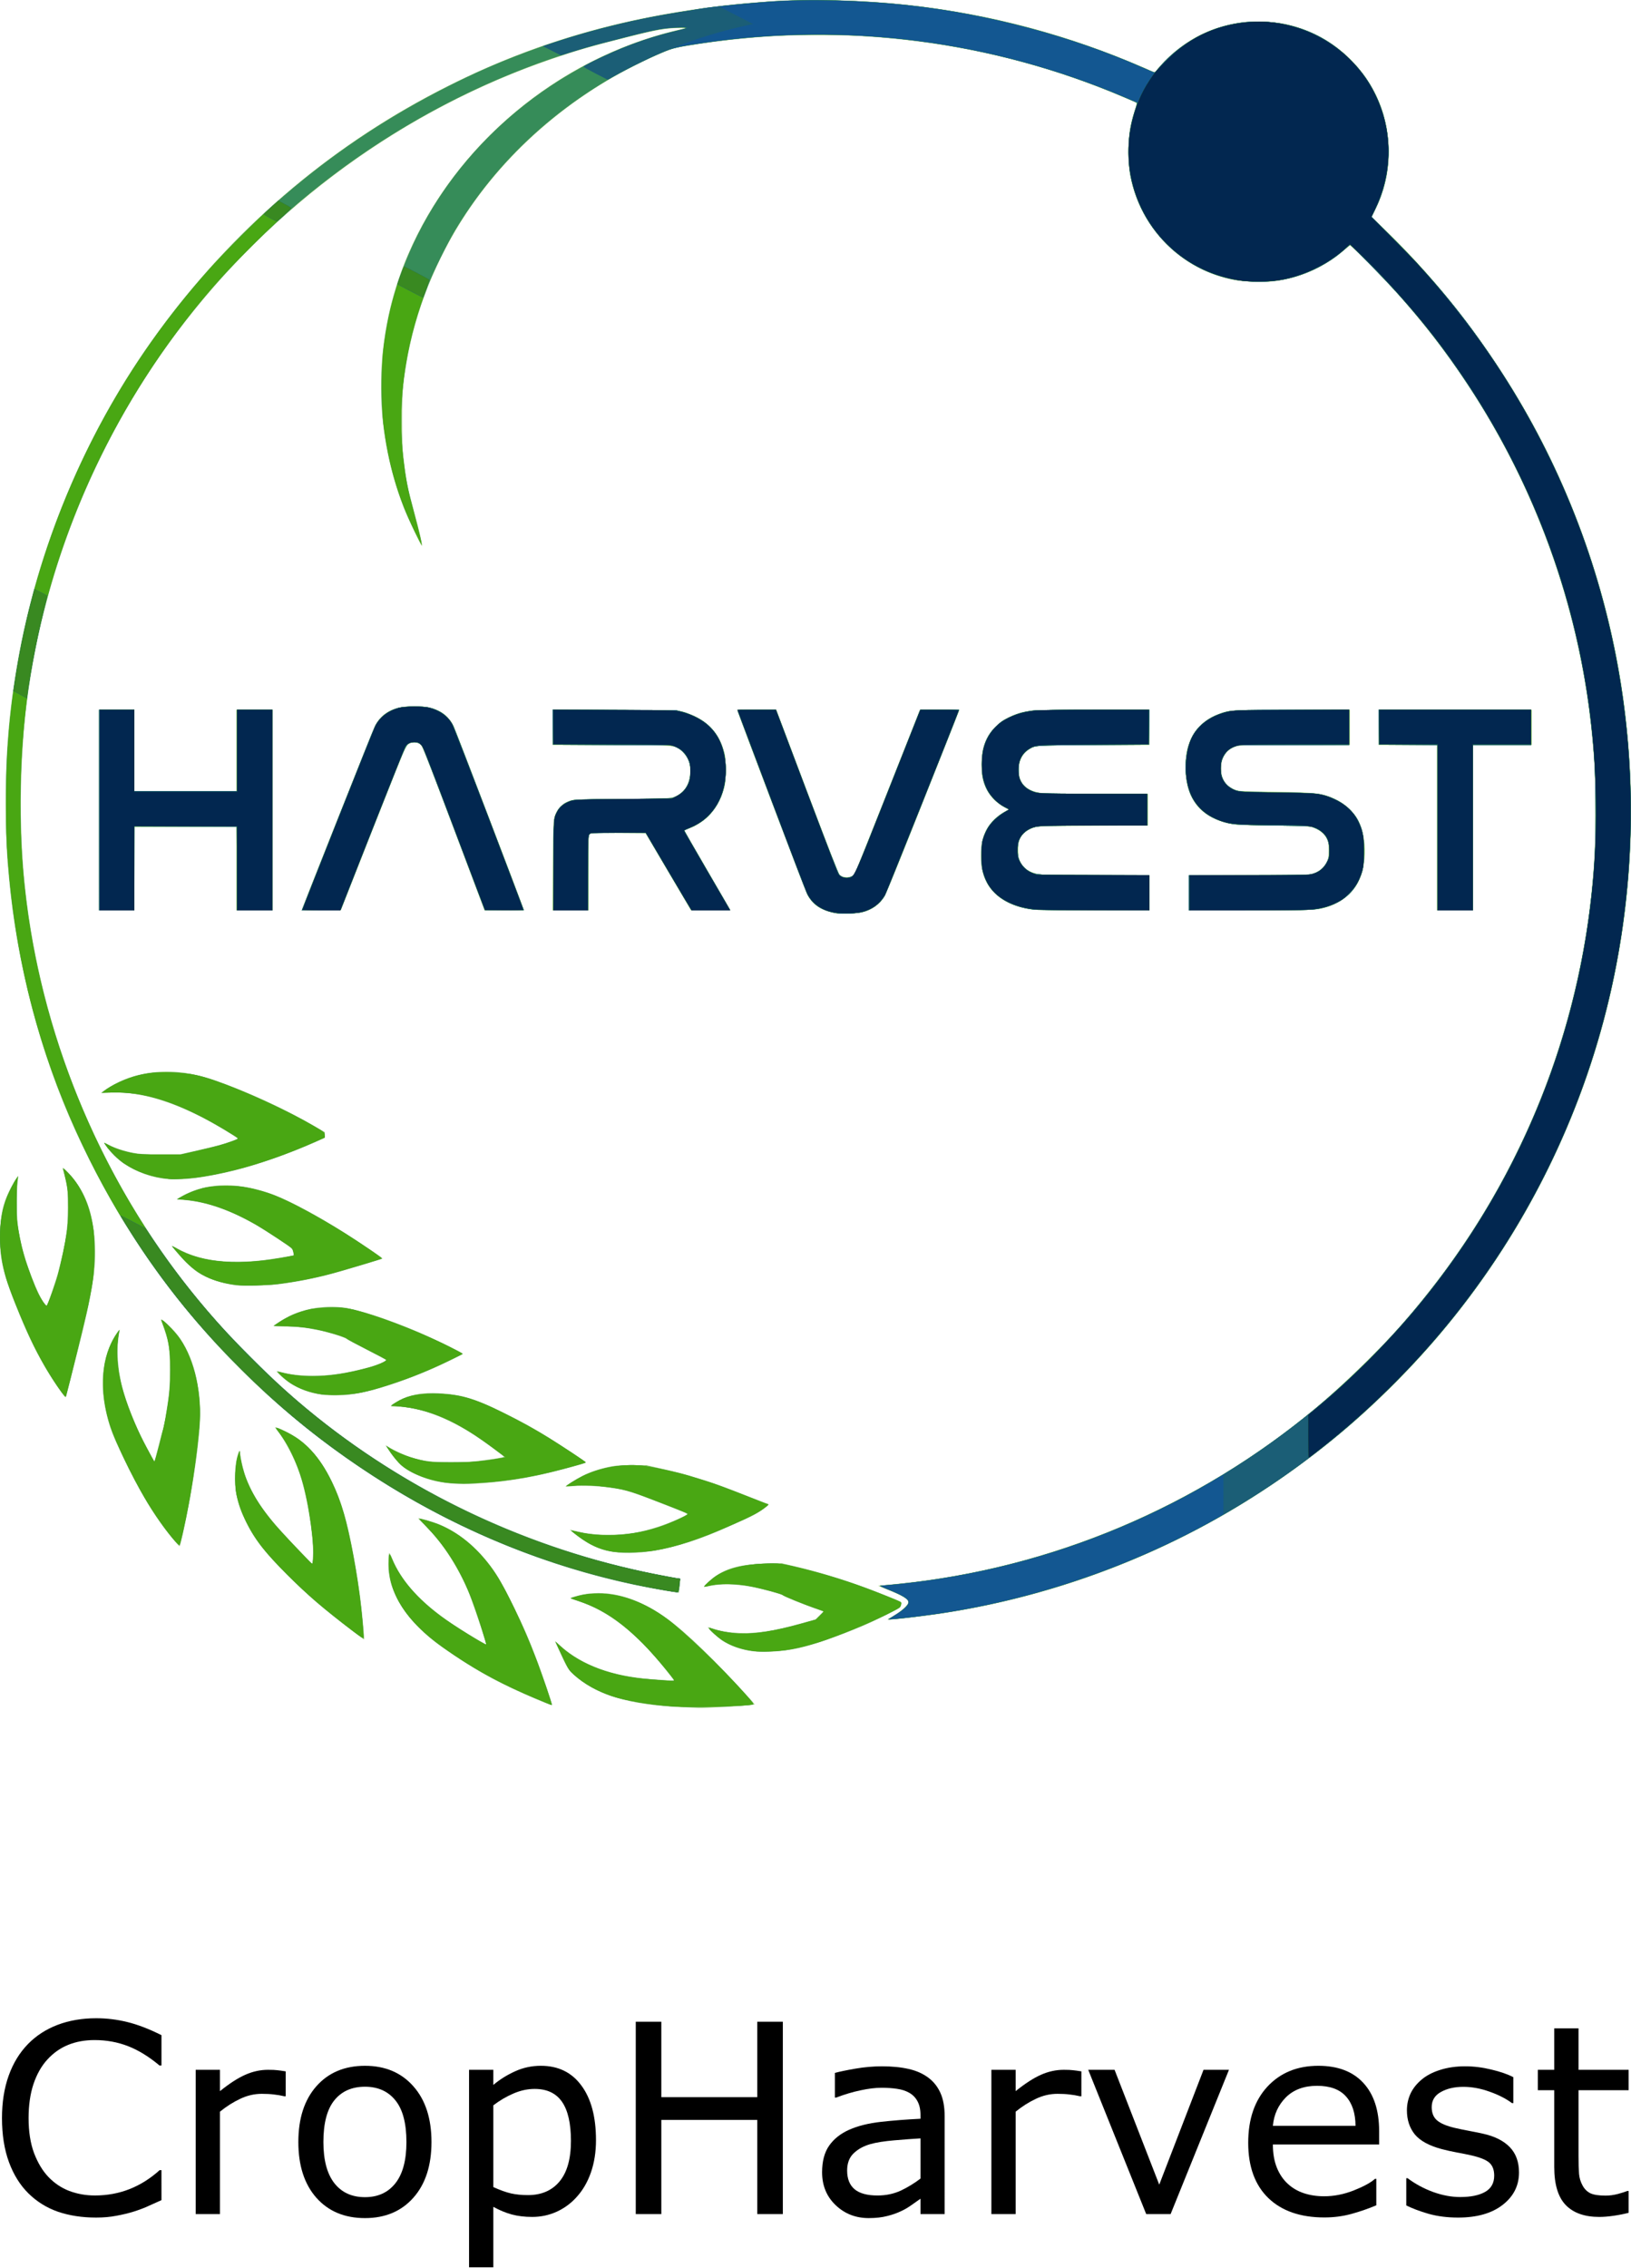 <?xml version="1.0" encoding="UTF-8" standalone="no"?>
<!-- Created with Inkscape (http://www.inkscape.org/) -->

<svg
   version="1.1"
   id="svg3252"
   width="726.026"
   height="1009.29"
   viewBox="0 0 726.026 1009.29"
   sodipodi:docname="CropHarvest.svg"
   inkscape:version="1.2.2 (b0a84865, 2022-12-01)"
   xmlns:inkscape="http://www.inkscape.org/namespaces/inkscape"
   xmlns:sodipodi="http://sodipodi.sourceforge.net/DTD/sodipodi-0.dtd"
   xmlns="http://www.w3.org/2000/svg"
   xmlns:svg="http://www.w3.org/2000/svg">
  <defs
     id="defs3256" />
  <sodipodi:namedview
     id="namedview3254"
     pagecolor="#ffffff"
     bordercolor="#666666"
     borderopacity="1.0"
     inkscape:showpageshadow="2"
     inkscape:pageopacity="0.0"
     inkscape:pagecheckerboard="0"
     inkscape:deskcolor="#d1d1d1"
     showgrid="false"
     inkscape:zoom="0.29069766"
     inkscape:cx="385.28001"
     inkscape:cy="392.16001"
     inkscape:window-width="1034"
     inkscape:window-height="698"
     inkscape:window-x="161"
     inkscape:window-y="192"
     inkscape:window-maximized="0"
     inkscape:current-layer="g3258" />
  <g
     inkscape:groupmode="layer"
     inkscape:label="Image"
     id="g3258"
     transform="translate(-50.518,-31.7)">
    <g
       aria-label="CropHarvest"
       id="text3397"
       style="font-size:40px"
       transform="matrix(2.943,0,0,2.943,-127.311,-1635.579)">
      <path
         d="m 84.847,899.171 q -1.074,0.469 -1.953,0.879 -0.859,0.41 -2.266,0.859 -1.191,0.371 -2.598,0.625 -1.387,0.273 -3.066,0.273 -3.164,0 -5.762,-0.879 -2.578,-0.898 -4.492,-2.793 -1.875,-1.855 -2.93,-4.707 -1.055,-2.871 -1.055,-6.66 0,-3.594 1.016,-6.426 1.016,-2.832 2.93,-4.785 1.855,-1.895 4.473,-2.891 2.637,-0.996 5.84,-0.996 2.344,0 4.668,0.566 2.344,0.566 5.195,1.992 v 4.59 h -0.293 q -2.402,-2.012 -4.766,-2.93 -2.363,-0.918 -5.059,-0.918 -2.207,0 -3.984,0.723 -1.758,0.703 -3.145,2.207 -1.348,1.465 -2.109,3.711 -0.742,2.227 -0.742,5.156 0,3.066 0.82,5.273 0.84,2.207 2.148,3.594 1.367,1.445 3.184,2.148 1.836,0.684 3.867,0.684 2.793,0 5.234,-0.957 2.441,-0.957 4.57,-2.871 h 0.273 z"
         id="path3399" />
      <path
         d="m 103.636,883.468 h -0.195 q -0.82,-0.195 -1.602,-0.273 -0.762,-0.098 -1.816,-0.098 -1.699,0 -3.281,0.762 -1.582,0.742 -3.047,1.934 v 15.488 h -3.672 v -21.816 h 3.672 v 3.223 q 2.188,-1.758 3.848,-2.48 1.68,-0.742 3.418,-0.742 0.957,0 1.387,0.059 0.43,0.039 1.289,0.176 z"
         id="path3401" />
      <path
         d="m 125.687,890.382 q 0,5.332 -2.734,8.418 -2.734,3.086 -7.324,3.086 -4.629,0 -7.363,-3.086 -2.715,-3.086 -2.715,-8.418 0,-5.332 2.715,-8.418 2.734,-3.105 7.363,-3.105 4.59,0 7.324,3.105 2.734,3.086 2.734,8.418 z m -3.789,0 q 0,-4.238 -1.66,-6.289 -1.66,-2.07 -4.609,-2.07 -2.988,0 -4.648,2.07 -1.641,2.051 -1.641,6.289 0,4.102 1.66,6.23 1.66,2.109 4.629,2.109 2.93,0 4.59,-2.09 1.68,-2.109 1.68,-6.25 z"
         id="path3403" />
      <path
         d="m 150.57,890.108 q 0,2.656 -0.762,4.863 -0.762,2.188 -2.148,3.711 -1.289,1.445 -3.047,2.246 -1.738,0.781 -3.691,0.781 -1.699,0 -3.086,-0.371 -1.367,-0.371 -2.793,-1.152 v 9.141 h -3.672 v -29.863 h 3.672 v 2.285 q 1.465,-1.23 3.281,-2.051 1.836,-0.84 3.906,-0.84 3.945,0 6.133,2.988 2.207,2.969 2.207,8.262 z m -3.789,0.098 q 0,-3.945 -1.348,-5.898 -1.348,-1.953 -4.141,-1.953 -1.582,0 -3.184,0.684 -1.602,0.684 -3.066,1.797 V 897.198 q 1.562,0.703 2.676,0.957 1.133,0.254 2.559,0.254 3.066,0 4.785,-2.07 1.719,-2.07 1.719,-6.133 z"
         id="path3405" />
      <path
         d="m 178.832,901.28 h -3.867 v -14.238 h -14.512 v 14.238 h -3.867 V 872.198 h 3.867 v 11.406 h 14.512 V 872.198 h 3.867 z"
         id="path3407" />
      <path
         d="m 203.304,901.28 h -3.652 v -2.324 q -0.488,0.332 -1.328,0.938 -0.82,0.586 -1.602,0.938 -0.918,0.449 -2.109,0.742 -1.191,0.312 -2.793,0.312 -2.949,0 -5,-1.953 -2.051,-1.953 -2.051,-4.98 0,-2.48 1.055,-4.004 1.074,-1.543 3.047,-2.422 1.992,-0.879 4.785,-1.191 2.793,-0.312 5.996,-0.469 v -0.566 q 0,-1.25 -0.449,-2.07 -0.43,-0.82 -1.25,-1.289 -0.781,-0.449 -1.875,-0.605 -1.094,-0.156 -2.285,-0.156 -1.445,0 -3.223,0.391 -1.777,0.371 -3.672,1.094 h -0.195 v -3.73 q 1.074,-0.293 3.105,-0.645 2.031,-0.352 4.004,-0.352 2.305,0 4.004,0.391 1.719,0.371 2.969,1.289 1.23,0.898 1.875,2.324 0.645,1.426 0.645,3.535 z m -3.652,-5.371 v -6.074 q -1.68,0.098 -3.965,0.293 -2.266,0.195 -3.594,0.566 -1.582,0.449 -2.559,1.406 -0.977,0.938 -0.977,2.598 0,1.875 1.133,2.832 1.133,0.938 3.457,0.938 1.934,0 3.535,-0.742 1.602,-0.762 2.969,-1.816 z"
         id="path3409" />
      <path
         d="m 223.988,883.468 h -0.195 q -0.82,-0.195 -1.602,-0.273 -0.762,-0.098 -1.816,-0.098 -1.699,0 -3.281,0.762 -1.582,0.742 -3.047,1.934 v 15.488 h -3.672 v -21.816 h 3.672 v 3.223 q 2.188,-1.758 3.848,-2.48 1.68,-0.742 3.418,-0.742 0.957,0 1.387,0.059 0.43,0.039 1.289,0.176 z"
         id="path3411" />
      <path
         d="m 246.312,879.464 -8.828,21.816 h -3.691 l -8.77,-21.816 h 3.984 l 6.758,17.363 6.699,-17.363 z"
         id="path3413" />
      <path
         d="m 269.027,890.753 h -16.074 q 0,2.012 0.605,3.516 0.605,1.484 1.66,2.441 1.016,0.938 2.402,1.406 1.406,0.469 3.086,0.469 2.227,0 4.473,-0.879 2.266,-0.898 3.223,-1.758 h 0.195 v 4.004 q -1.855,0.781 -3.789,1.309 -1.934,0.527 -4.062,0.527 -5.43,0 -8.477,-2.93 -3.047,-2.949 -3.047,-8.359 0,-5.352 2.91,-8.496 2.93,-3.145 7.695,-3.145 4.414,0 6.797,2.578 2.402,2.578 2.402,7.324 z m -3.574,-2.812 q -0.019,-2.891 -1.465,-4.473 -1.426,-1.582 -4.355,-1.582 -2.949,0 -4.707,1.738 -1.738,1.738 -1.973,4.316 z"
         id="path3415" />
      <path
         d="m 290.179,894.991 q 0,2.988 -2.48,4.902 -2.461,1.914 -6.738,1.914 -2.422,0 -4.453,-0.566 -2.012,-0.586 -3.379,-1.27 v -4.121 h 0.195 q 1.738,1.309 3.867,2.09 2.129,0.762 4.082,0.762 2.422,0 3.789,-0.781 1.367,-0.781 1.367,-2.461 0,-1.289 -0.742,-1.953 -0.742,-0.664 -2.852,-1.133 -0.781,-0.176 -2.051,-0.41 -1.25,-0.234 -2.285,-0.508 -2.871,-0.762 -4.082,-2.227 -1.191,-1.484 -1.191,-3.633 0,-1.348 0.547,-2.539 0.566,-1.191 1.699,-2.129 1.094,-0.918 2.773,-1.445 1.699,-0.547 3.789,-0.547 1.953,0 3.945,0.488 2.012,0.469 3.34,1.152 v 3.926 h -0.195 q -1.406,-1.035 -3.418,-1.738 -2.012,-0.723 -3.945,-0.723 -2.012,0 -3.398,0.781 -1.387,0.762 -1.387,2.285 0,1.348 0.84,2.031 0.82,0.684 2.656,1.113 1.016,0.234 2.266,0.469 1.27,0.234 2.109,0.43 2.559,0.586 3.945,2.012 1.387,1.445 1.387,3.828 z"
         id="path3417" />
      <path
         d="m 306.761,901.085 q -1.035,0.273 -2.266,0.449 -1.211,0.176 -2.168,0.176 -3.34,0 -5.078,-1.797 -1.738,-1.797 -1.738,-5.762 v -11.602 h -2.48 v -3.086 h 2.48 v -6.27 h 3.672 v 6.27 h 7.578 v 3.086 h -7.578 v 9.941 q 0,1.719 0.078,2.695 0.078,0.957 0.547,1.797 0.43,0.781 1.172,1.152 0.762,0.352 2.305,0.352 0.898,0 1.875,-0.254 0.977,-0.273 1.406,-0.449 h 0.195 z"
         id="path3419" />
    </g>
    <g
       id="g3379"
       transform="translate(1.497)">
      <path
         style="fill:#8cc769;stroke-width:0.32"
         d="m 352.8,791.338 c -23.781,-0.995 -38.922,-5.566 -48.563,-14.661 -2.372,-2.237 -2.934,-3.184 -6.336,-10.667 l -1.851,-4.07 2.766,2.418 c 9.576,8.372 22.679,13.15 39.745,14.492 9.386,0.738 10.727,0.778 10.37,0.309 -0.184,-0.242 -1.995,-2.528 -4.026,-5.08 -12.622,-15.868 -25.301,-25.721 -38.565,-29.974 -3.519,-1.128 -3.623,-1.187 -2.744,-1.556 0.502,-0.211 1.867,-0.623 3.033,-0.915 9.087,-2.279 18.776,-0.949 28.892,3.967 9.023,4.384 17.297,11.004 31.37,25.098 5.969,5.978 17.706,18.606 18,19.367 0.17,0.441 -20.683,1.727 -25.21,1.555 -0.616,-0.023 -3.712,-0.151 -6.88,-0.283 z m -65.12,-3.626 c -15.295,-6.492 -24.499,-11.403 -36.659,-19.56 -7.344,-4.926 -10.737,-7.562 -14.822,-11.512 -4.684,-4.53 -8.175,-9.17 -10.594,-14.081 -2.098,-4.259 -3.005,-7.213 -3.536,-11.52 -0.319,-2.589 -0.174,-7.57 0.241,-8.266 0.087,-0.146 0.629,0.884 1.205,2.29 4.273,10.439 12.76,19.697 26.719,29.145 3.806,2.576 11.451,7.249 14.618,8.936 l 0.693,0.369 -0.792,-2.637 c -1.881,-6.261 -5.946,-17.978 -7.464,-21.517 -5.041,-11.752 -12.647,-23.064 -20.224,-30.079 -1.066,-0.987 -1.873,-1.861 -1.792,-1.942 0.274,-0.274 6.394,1.474 9.168,2.618 8.547,3.525 16.389,9.876 22.964,18.601 2.958,3.925 5.779,8.851 10.034,17.522 4.724,9.627 7.223,15.416 11.006,25.501 2.343,6.246 6.273,17.89 6.273,18.587 0,0.463 -0.91,0.146 -7.04,-2.456 z m 95.015,-21.466 c -4.68,-0.788 -9.102,-2.462 -12.351,-4.673 -1.565,-1.065 -6.184,-5.346 -6.184,-5.73 0,-0.115 0.972,0.114 2.16,0.509 3.834,1.276 6.855,1.77 11.942,1.951 7.948,0.284 15.147,-0.831 27.407,-4.245 l 6.331,-1.763 1.81,-1.788 1.81,-1.788 -3.89,-1.354 c -5.556,-1.934 -13.751,-5.278 -14.146,-5.772 -0.379,-0.474 -8.255,-2.664 -13.104,-3.644 -7.284,-1.471 -14.48,-1.667 -19.648,-0.536 -1.302,0.285 -2.42,0.466 -2.485,0.401 -0.244,-0.244 3.21,-3.47 5.067,-4.731 5.678,-3.856 11.773,-5.368 22.666,-5.622 l 6.88,-0.161 5.76,1.34 c 12.203,2.839 25.834,7.135 38.08,12.002 10.244,4.072 9.766,3.819 9.43,4.993 -0.156,0.543 -0.431,1.165 -0.613,1.384 -0.476,0.574 -11.27,5.884 -16.337,8.038 -11.174,4.749 -22.01,8.503 -28.982,10.039 -7.105,1.565 -16.248,2.052 -21.603,1.149 z m -177.426,-9.351 c -12.246,-9.275 -19.136,-15.206 -28.16,-24.238 -10.511,-10.52 -14.882,-16.129 -18.716,-24.017 -2.229,-4.586 -3.237,-7.493 -4.162,-12 -0.921,-4.487 -0.765,-12.489 0.32,-16.48 0.383,-1.408 0.811,-2.679 0.952,-2.824 0.141,-0.145 0.355,0.575 0.475,1.6 0.34,2.901 1.641,8.054 2.718,10.766 3.992,10.049 9.402,17.349 24.051,32.457 l 5.351,5.519 0.228,-3.349 c 0.534,-7.832 -2.418,-26.432 -5.816,-36.649 -2.33,-7.007 -6.392,-14.81 -10.396,-19.971 l -0.722,-0.931 0.944,0.217 c 1.83,0.42 7.517,3.444 10.012,5.325 9.19,6.925 16.363,19.4 20.699,36 2.255,8.631 4.93,23.226 6.37,34.757 0.765,6.122 1.86,17.911 1.681,18.091 -0.045,0.045 -2.668,-1.878 -5.83,-4.273 z m 241.628,-6.254 c 3.282,-1.932 6.543,-4.885 6.543,-5.923 0,-1.445 -2.328,-2.895 -8.847,-5.514 l -4.645,-1.866 2.186,-0.206 c 1.202,-0.114 4.922,-0.493 8.266,-0.842 66.879,-6.995 131.576,-34.273 183.52,-77.378 12.083,-10.027 29.761,-27.145 39.191,-37.95 26.523,-30.39 46.429,-62.595 61.215,-99.04 12.388,-30.535 20.535,-64.059 23.563,-96.96 1.124,-12.208 1.296,-16.488 1.296,-32.16 0,-15.663 -0.176,-20.044 -1.292,-32.16 -6.633,-72.037 -36.199,-140.692 -84.086,-195.255 -6.159,-7.018 -15.588,-16.926 -20.137,-21.159 l -3.712,-3.454 -3.131,2.632 c -8.891,7.476 -19.286,12.035 -30.586,13.414 -4.622,0.564 -13.921,0.241 -18.284,-0.637 C 579.894,152.549 564.752,140.721 556.761,124 c -3.123,-6.534 -4.934,-13.53 -5.357,-20.685 -0.473,-8.016 0.435,-15.52 2.701,-22.321 0.61,-1.83 1.054,-3.381 0.989,-3.447 -0.066,-0.066 -1.977,-0.922 -4.247,-1.903 C 512.991,59.284 473.446,50.027 431.36,47.671 c -8.032,-0.45 -28.448,-0.45 -36.48,0 -13.358,0.748 -26.883,2.226 -39.427,4.31 -5.61,0.932 -7.09,1.303 -10.056,2.519 -36.201,14.848 -68.065,40.726 -88.924,72.22 -13.414,20.254 -22.664,43.42 -26.527,66.441 -1.711,10.199 -1.942,13.255 -1.942,25.719 0,9.264 0.118,12.64 0.571,16.32 1.39,11.293 1.712,12.912 4.931,24.8 2.269,8.381 3.676,14.56 3.316,14.56 -0.405,0 -6.337,-12.488 -8.132,-17.12 -13.995,-36.119 -13.352,-76.577 1.779,-112 21.027,-49.225 66.747,-87.564 119.45,-100.168 l 4.48,-1.071 -3.462,-0.021 c -5.284,-0.031 -9.501,0.728 -23.258,4.189 -15.115,3.802 -21.835,5.738 -32.48,9.354 C 229.262,80.128 170.086,123.179 127.84,179.481 c -27.463,36.601 -47.798,79.215 -59.189,124.039 -3.681,14.486 -6.729,31.273 -8.308,45.76 -2.487,22.826 -2.734,50.642 -0.644,72.8 5.948,63.087 29.643,124.472 67.689,175.357 17.487,23.388 39.712,46.323 62.852,64.857 44.54,35.675 99.408,60.588 156,70.829 3.08,0.557 5.613,1.037 5.629,1.065 0.048,0.086 -0.593,6.126 -0.659,6.211 -0.034,0.043 -2.641,-0.347 -5.795,-0.867 C 268.408,726.822 194.868,685.611 140.96,624.96 117.198,598.226 98.118,568.768 82.719,535.04 66.977,500.561 56.519,460.78 52.981,421.92 51.988,411.016 51.807,407.268 51.624,393.76 c -0.332,-24.481 1.217,-44.49 5.215,-67.36 8.824,-50.479 29.678,-100.592 59.255,-142.395 32.376,-45.758 74.209,-82.89 122.946,-109.131 46.702,-25.145 94.571,-38.454 153.12,-42.574 16.712,-1.176 40.211,-0.592 59.68,1.484 32.136,3.426 62.393,10.723 92.16,22.228 5.965,2.306 15.652,6.358 17.742,7.422 l 1.262,0.643 0.969,-1.238 c 1.656,-2.116 5.677,-6.173 8.187,-8.259 8.401,-6.983 18.06,-11.244 29.12,-12.846 5.345,-0.774 14.389,-0.483 19.702,0.635 11.168,2.35 21.205,7.785 29.274,15.855 11.029,11.029 16.961,25.433 16.937,41.128 -0.014,9.318 -1.992,17.643 -6.168,25.957 l -1.46,2.907 5.636,5.412 c 24.818,23.835 47.422,53.285 64.694,84.292 21.024,37.743 35.345,80.197 41.451,122.88 7.247,50.666 3.823,102.182 -10.029,150.88 -13.317,46.816 -36.524,91.201 -67.428,128.959 -19.213,23.474 -40.359,43.662 -64.769,61.832 -47.549,35.395 -103.202,58.539 -161.766,67.271 -7.088,1.057 -20.095,2.577 -22.052,2.577 l -1.258,10e-5 z M 324.48,722.528 c -6.934,-0.588 -12.074,-2.65 -18.34,-7.356 -1.903,-1.429 -3.41,-2.649 -3.348,-2.711 0.062,-0.062 1.187,0.166 2.5,0.507 4.423,1.147 8.892,1.66 14.548,1.669 8.132,0.013 14.408,-1.008 22.4,-3.642 5.221,-1.721 12.776,-5.042 12.637,-5.555 -0.109,-0.402 -1.237,-0.869 -14.397,-5.959 -11.629,-4.498 -14.151,-5.183 -22.72,-6.179 -4.449,-0.517 -11.875,-0.624 -15.12,-0.219 -1.012,0.126 -1.84,0.143 -1.84,0.037 0,-0.346 4.896,-3.416 7.615,-4.776 3.301,-1.65 7.215,-2.971 11.585,-3.907 2.855,-0.612 4.369,-0.723 10.08,-0.739 l 6.72,-0.019 6.08,1.379 c 8.62,1.956 10.439,2.435 17.295,4.556 7.477,2.313 9.847,3.167 21.223,7.648 4.938,1.945 9.128,3.537 9.31,3.537 1.227,0 -1.129,2.078 -4.841,4.269 -1.349,0.796 -4.157,2.199 -6.24,3.116 -2.083,0.917 -5.803,2.565 -8.267,3.662 -18.073,8.044 -34.322,11.746 -46.88,10.681 z m -198.622,-6.232 c -7.814,-9.385 -14.81,-20.944 -22.463,-37.12 -4.04,-8.538 -5.352,-11.931 -6.721,-17.379 -3.196,-12.721 -2.343,-24.632 2.411,-33.68 1.504,-2.862 3.451,-5.558 3.204,-4.437 -1.542,7.012 -1.136,16.305 1.094,25.056 1.742,6.836 5.949,17.518 9.665,24.544 1.257,2.376 2.795,5.291 3.418,6.478 0.623,1.187 1.209,2.159 1.301,2.16 0.092,0 0.94,-3.13 1.884,-6.958 0.944,-3.828 1.829,-7.104 1.965,-7.28 0.137,-0.176 0.616,-2.552 1.066,-5.28 1.774,-10.758 1.938,-12.563 1.932,-21.28 -0.007,-9.383 -0.357,-11.905 -2.519,-18.125 -0.634,-1.823 -1.246,-3.599 -1.36,-3.946 -0.295,-0.895 2.008,0.931 4.816,3.818 7.557,7.769 11.887,20.017 12.562,35.534 0.432,9.935 -3.07,35.237 -7.764,56.08 -0.644,2.86 -1.284,5.2 -1.423,5.2 -0.139,0 -1.52,-1.523 -3.07,-3.384 z m 124.526,-24.483 c -6.692,-0.484 -12.358,-2.032 -17.891,-4.888 -4.512,-2.329 -7.43,-5.242 -11.249,-11.231 l -0.603,-0.946 1.44,0.894 c 2.392,1.484 7.036,3.592 9.913,4.499 5.412,1.706 9.352,2.202 17.606,2.218 4.136,0.008 8.96,-0.16 10.72,-0.373 7.899,-0.957 13.233,-1.802 13.067,-2.071 -0.319,-0.517 -8.975,-6.87 -12.679,-9.307 -12.563,-8.265 -25.466,-13.007 -35.39,-13.007 -1.253,0 -2.279,-0.113 -2.279,-0.252 0,-0.609 4.573,-3.175 7.36,-4.129 4.414,-1.511 9.28,-1.949 15.995,-1.438 8.511,0.647 14.273,2.418 25.2,7.744 11.745,5.725 18.357,9.53 30.747,17.695 5.83,3.842 7.66,5.198 7.294,5.403 -0.839,0.469 -13.213,3.776 -18.917,5.054 -10.051,2.253 -19.064,3.519 -29.6,4.158 -5.756,0.349 -5.611,0.349 -10.737,-0.021 z M 77.543,652.719 c -1.275,-1.418 -5.188,-7.192 -7.536,-11.119 -4.502,-7.53 -8.041,-14.704 -12.119,-24.562 -7.533,-18.213 -9.155,-24.958 -8.829,-36.718 0.221,-7.984 1.16,-12.364 3.943,-18.396 1.125,-2.437 3.935,-7.172 4.137,-6.97 0.061,0.061 -0.052,1.114 -0.251,2.339 -0.199,1.225 -0.368,5.468 -0.375,9.428 -0.014,7.698 0.34,11.042 1.93,18.24 2.005,9.073 7.39,23.013 10.296,26.651 0.532,0.666 1.05,1.078 1.151,0.914 0.79,-1.278 4.252,-11.529 5.276,-15.622 3.311,-13.232 4.016,-18.099 4.025,-27.784 0.006,-6.731 -0.082,-8.121 -0.717,-11.252 -0.398,-1.965 -0.94,-4.183 -1.203,-4.93 -0.264,-0.747 -0.402,-1.435 -0.308,-1.529 0.291,-0.291 3.34,2.863 5.315,5.497 5.454,7.274 8.099,15.341 8.929,27.235 0.795,11.39 -1.03,22.903 -7.892,49.778 -1.685,6.6 -3.462,13.625 -3.948,15.612 -0.486,1.986 -0.951,3.678 -1.031,3.759 -0.081,0.081 -0.438,-0.176 -0.793,-0.572 z m 116.589,-0.268 c -7.785,-0.643 -14.756,-3.6 -20.057,-8.508 -1.053,-0.975 -1.914,-1.882 -1.914,-2.015 0,-0.133 0.961,0.024 2.135,0.35 3.728,1.034 8.433,1.562 13.915,1.562 8.06,0 14.836,-1.01 24.888,-3.71 3.931,-1.056 7.702,-2.672 7.702,-3.301 0,-0.135 -3.78,-2.16 -8.4,-4.501 -4.62,-2.341 -8.688,-4.511 -9.04,-4.821 -0.886,-0.781 -7.957,-2.983 -12.701,-3.955 -5.793,-1.187 -9.424,-1.571 -15.035,-1.591 -2.759,-0.01 -4.952,-0.121 -4.874,-0.248 0.307,-0.496 4.581,-3.159 7.01,-4.367 6.626,-3.296 15.117,-4.735 23.2,-3.932 6.684,0.664 20.412,5.085 34.56,11.13 5.611,2.397 17.85,8.291 19.027,9.163 0.584,0.432 0.334,0.611 -3.68,2.622 -8.732,4.376 -18.203,8.268 -28.006,11.509 -11.876,3.926 -20.433,5.3 -28.729,4.615 z m -39.892,-48.813 c -6.617,-0.829 -13.071,-3.028 -17.324,-5.901 -3.064,-2.071 -7.826,-6.887 -11.419,-11.55 -0.226,-0.293 0.978,0.234 2.676,1.172 9.494,5.245 21.95,6.932 37.803,5.119 3.562,-0.407 13.531,-2.029 13.799,-2.244 0.052,-0.042 -0.074,-0.746 -0.281,-1.566 -0.374,-1.486 -0.392,-1.501 -6.814,-5.766 -3.542,-2.352 -7.865,-5.092 -9.607,-6.09 -11.96,-6.85 -22.202,-10.374 -32.612,-11.222 l -2.82,-0.23 1.06,-0.648 c 10.812,-6.612 24.292,-7.391 39.603,-2.29 9.42,3.139 25.027,11.662 41.616,22.729 8.356,5.574 9.52,6.405 9.275,6.62 -0.167,0.147 -13.042,4.052 -18.555,5.628 -8.533,2.439 -15.764,4.004 -24.64,5.335 -4.541,0.681 -7.022,0.859 -13.12,0.941 -4.136,0.056 -8.024,0.039 -8.64,-0.038 z M 120.8,555.978 c -7.798,-1.191 -15.864,-5.076 -20.93,-10.082 -1.804,-1.783 -4.625,-5.408 -4.39,-5.643 0.074,-0.074 0.906,0.294 1.848,0.819 2.579,1.437 7.038,2.888 11.152,3.628 3.138,0.565 4.937,0.66 12.205,0.648 l 8.524,-0.015 7.316,-1.654 c 4.024,-0.91 8.569,-2.002 10.101,-2.427 3.462,-0.961 8.255,-2.682 8.254,-2.962 -6.4e-4,-0.115 -2.438,-1.691 -5.416,-3.502 -19.662,-11.954 -36.689,-17.568 -51.352,-16.929 l -4.129,0.18 1.569,-1.124 c 6.538,-4.683 14.273,-7.408 23.198,-8.172 8.153,-0.698 16.81,0.519 25.83,3.633 13.966,4.821 31.368,12.808 44.157,20.267 l 4.895,2.855 -0.095,1.277 -0.095,1.277 -3.84,1.72 c -11.216,5.024 -25.675,10.112 -36,12.669 -14.581,3.611 -24.979,4.733 -32.8,3.539 z M 420.964,438.079 c -2.837,-0.512 -5.971,-1.68 -7.82,-2.914 -2.018,-1.347 -3.307,-2.816 -4.751,-5.411 -0.757,-1.36 -30.344,-79.237 -31.032,-81.68 -0.15,-0.532 0.356,-0.56 8.556,-0.48 l 8.715,0.085 13.703,36.293 c 9.983,26.441 13.922,36.511 14.509,37.099 0.634,0.634 1.202,0.831 2.66,0.925 2.069,0.133 3.452,-0.483 4.183,-1.864 0.225,-0.425 6.795,-16.9 14.599,-36.612 l 14.19,-35.84 8.81,-0.085 8.81,-0.085 -1.537,3.925 c -0.845,2.159 -8.098,20.452 -16.117,40.651 -10.897,27.448 -14.936,37.276 -15.989,38.903 -2.162,3.342 -5.129,5.437 -9.353,6.604 -2.232,0.617 -9.745,0.918 -12.139,0.486 z M 93.12,392.16 v -44.64 H 100.96 108.8 v 18.08 18.08 h 22.72 22.72 v -18.08 -18.08 h 8 8 v 44.64 44.64 h -8 -8 v -18.56 -18.56 H 131.52 108.8 v 18.56 18.56 h -7.84 -7.84 z m 90.24,44.513 c 0,-0.532 31.67,-80.186 32.584,-81.953 3.146,-6.084 8.586,-8.8 17.622,-8.8 8.948,0 14.414,2.813 17.413,8.96 0.923,1.891 31.261,81.263 31.261,81.786 0,0.074 -3.933,0.134 -8.741,0.134 h -8.741 l -13.725,-36.361 c -10.846,-28.734 -13.914,-36.55 -14.625,-37.261 -1.785,-1.785 -5.185,-1.449 -6.702,0.662 -0.316,0.44 -6.957,17 -14.757,36.8 l -14.182,36 -8.704,0.085 c -4.787,0.047 -8.704,0.024 -8.704,-0.052 z m 111.764,-19.633 c 0.14,-21.067 0.141,-21.087 1.764,-24.262 0.647,-1.264 2.61,-3.286 3.804,-3.916 0.324,-0.171 1.308,-0.577 2.188,-0.903 1.48,-0.548 3.209,-0.605 23.04,-0.757 21.319,-0.164 21.45,-0.169 23.225,-0.886 4.653,-1.88 7.18,-5.988 7.132,-11.596 -0.032,-3.74 -0.908,-5.963 -3.289,-8.341 -3.22,-3.216 -1.051,-3.002 -31.468,-3.106 l -26.48,-0.09 v -7.843 -7.843 l 27.76,0.098 c 27.546,0.097 27.78,0.104 30.32,0.809 1.408,0.391 3.856,1.351 5.44,2.133 6.455,3.189 10.398,7.834 12.524,14.752 0.824,2.681 0.883,3.264 0.899,8.791 0.015,5.137 -0.076,6.259 -0.685,8.48 -2.375,8.663 -7.849,14.902 -15.618,17.799 -1.056,0.394 -1.967,0.749 -2.025,0.79 -0.058,0.041 4.514,8.016 10.16,17.724 5.646,9.707 10.265,17.712 10.265,17.789 0,0.076 -3.924,0.137 -8.72,0.134 l -8.72,-0.005 -10.136,-17.195 -10.136,-17.195 -11.914,-0.084 c -10.27,-0.072 -12.017,-0.016 -12.664,0.407 l -0.75,0.491 v 16.793 16.793 h -8.024 -8.024 l 0.131,-19.76 z m 213.516,19.397 c -9.843,-1.239 -17.32,-5.773 -20.609,-12.499 -1.663,-3.401 -2.32,-6.572 -2.339,-11.298 -0.021,-5.038 0.544,-7.928 2.212,-11.317 1.474,-2.995 4.705,-6.35 7.872,-8.173 l 2.171,-1.25 -1.643,-0.899 c -5.217,-2.853 -8.388,-6.962 -9.817,-12.723 -0.788,-3.178 -0.7,-10.315 0.168,-13.522 1.111,-4.107 2.684,-6.82 5.664,-9.769 2.148,-2.126 3.199,-2.885 5.641,-4.073 3.212,-1.563 6.404,-2.504 10.351,-3.053 1.57,-0.218 11.459,-0.342 27.394,-0.342 h 24.937 v 7.84 7.84 l -23.76,0.005 c -25.747,0.006 -26.657,0.06 -29.529,1.743 -3.344,1.96 -5.193,5.865 -4.86,10.264 0.223,2.945 1.023,4.751 2.846,6.424 1.792,1.644 4.26,2.584 7.868,2.998 1.6,0.183 12.207,0.321 24.796,0.323 l 22,0.003 v 7.025 7.025 l -24.24,0.117 c -17.511,0.084 -24.621,0.223 -25.613,0.5 -3.609,1.006 -6.002,2.816 -7.227,5.465 -0.556,1.202 -0.679,2.078 -0.679,4.829 0,3.035 0.087,3.537 0.899,5.192 1.552,3.16 4.339,4.932 8.929,5.677 1.235,0.2 11.005,0.327 25.292,0.329 l 23.28,0.003 v 7.84 7.84 l -24.88,-0.041 c -13.684,-0.022 -25.888,-0.167 -27.12,-0.323 z m 69.6,-7.465 v -7.828 l 26.96,-0.098 26.96,-0.098 2.001,-0.744 c 2.38,-0.885 4.389,-2.704 5.525,-5.004 0.695,-1.407 0.791,-2.024 0.792,-5.12 0,-2.925 -0.113,-3.763 -0.678,-4.96 -1.192,-2.525 -3.53,-4.348 -7,-5.457 -0.925,-0.296 -5.756,-0.472 -17.44,-0.636 -14.823,-0.209 -16.417,-0.284 -19.269,-0.911 -6.623,-1.457 -11.73,-4.502 -14.823,-8.835 -1.863,-2.611 -2.84,-4.794 -3.724,-8.321 -1.012,-4.038 -1.007,-12.176 0.011,-15.999 2.315,-8.697 7.903,-14.109 17.093,-16.554 2.589,-0.689 3.063,-0.702 28.952,-0.806 l 26.32,-0.105 v 7.843 7.843 l -24.88,0.089 -24.88,0.089 -1.826,0.738 c -3.626,1.465 -5.818,5.045 -5.818,9.502 0,4.585 2.132,7.91 6.063,9.456 1.869,0.735 2.167,0.752 17.741,0.979 19.647,0.286 21.969,0.607 28.32,3.913 3.593,1.87 7.58,5.854 9.18,9.172 2.208,4.581 3.186,11.061 2.548,16.88 -0.49,4.467 -1.08,6.675 -2.668,9.982 -2.532,5.274 -8.277,9.779 -14.681,11.511 -4.461,1.207 -7.071,1.306 -34.29,1.306 h -26.488 v -7.828 z m 110.4,-28.972 v -36.8 h -12.96 -12.96 v -7.84 -7.84 h 34.08 34.08 v 7.84 7.84 h -13.12 -13.12 v 36.8 36.8 h -8 -8 z"
         id="path3393" />
      <path
         style="fill:#368c59;stroke-width:0.32"
         d="m 348.8,791.03 c -10.328,-0.73 -21.272,-2.57 -27.327,-4.597 -6.557,-2.194 -12.603,-5.616 -17.134,-9.696 -1.887,-1.699 -2.256,-2.263 -4.362,-6.657 -1.265,-2.64 -2.602,-5.494 -2.971,-6.343 l -0.67,-1.543 2.304,2.133 c 5.706,5.283 13.872,9.466 23.397,11.985 5.235,1.385 10.436,2.197 17.473,2.728 9.303,0.703 9.61,0.715 9.61,0.394 0,-0.828 -9.332,-11.845 -13.901,-16.411 -9.888,-9.88 -17.773,-15.155 -27.967,-18.707 l -4.269,-1.488 2.349,-0.686 c 3.407,-0.995 6.026,-1.339 10.212,-1.342 9.949,-0.006 20.43,3.871 30.463,11.271 7.308,5.389 24.029,21.414 33.975,32.559 4.368,4.895 4.652,5.288 3.961,5.498 -2.735,0.832 -27.222,1.459 -35.144,0.899 z m -55.84,-1.308 c -19.157,-7.708 -32.519,-14.862 -46.846,-25.078 -16.136,-11.506 -24.047,-23.714 -24.029,-37.078 0.007,-4.928 0.194,-5.203 1.452,-2.131 3.6,8.794 11.134,17.616 21.732,25.447 5.535,4.09 19.794,12.963 20.192,12.565 0.192,-0.192 -3.136,-10.918 -5.189,-16.726 -5.121,-14.482 -11.846,-25.769 -20.99,-35.229 -2.111,-2.184 -3.704,-3.971 -3.541,-3.971 0.949,0 6.12,1.54 8.672,2.582 9.773,3.992 18.455,11.579 25.423,22.218 4.543,6.936 11.905,22.32 17.187,35.914 2.951,7.596 7.981,22.255 7.6,22.149 -0.035,-0.01 -0.783,-0.307 -1.663,-0.661 z m 91.736,-23.334 c -5.62,-0.708 -10.375,-2.359 -14.307,-4.969 -2.053,-1.363 -5.138,-4.096 -5.602,-4.965 -0.294,-0.55 -0.212,-0.547 1.531,0.053 2.719,0.936 7.49,1.822 11.123,2.067 6.688,0.451 16.646,-1.106 28.615,-4.475 l 6.215,-1.749 1.705,-1.684 c 0.938,-0.926 1.705,-1.785 1.705,-1.908 0,-0.123 -1.404,-0.689 -3.12,-1.256 -4.284,-1.417 -14.748,-5.643 -15.274,-6.169 -0.487,-0.487 -9.225,-2.836 -13.983,-3.758 -6.982,-1.354 -14.354,-1.415 -19.063,-0.16 -0.924,0.246 -1.68,0.338 -1.68,0.203 0,-0.463 3.449,-3.505 5.412,-4.774 5.584,-3.609 14.042,-5.47 24.907,-5.48 3.089,-0.003 4.405,0.183 9.275,1.312 10.905,2.527 21.544,5.693 31.657,9.419 5.965,2.198 15.772,6.152 16.193,6.527 0.134,0.12 0.153,0.674 0.042,1.231 -0.18,0.898 -0.578,1.211 -3.511,2.764 -7.402,3.918 -19.37,9.028 -29.894,12.765 -5.629,1.998 -12.634,3.795 -17.647,4.525 -4.328,0.63 -11.264,0.864 -14.298,0.482 z m -178.456,-8.839 c -5.509,-4.191 -12.485,-9.774 -16.32,-13.06 -8.585,-7.357 -18.768,-17.547 -23.679,-23.697 -5.876,-7.357 -10.175,-15.986 -11.877,-23.84 -1.16,-5.351 -0.67,-14.874 0.957,-18.601 l 0.467,-1.071 0.026,1.206 c 0.014,0.663 0.328,2.599 0.697,4.302 1.965,9.072 6.541,17.453 14.982,27.446 2.216,2.623 14.924,16.085 16.105,17.061 0.437,0.361 0.529,0.247 0.72,-0.883 0.996,-5.896 -1.632,-25.545 -4.826,-36.083 -2.644,-8.724 -6.228,-16.097 -10.441,-21.48 -1.852,-2.366 -1.774,-2.372 2.829,-0.216 8.91,4.174 15.364,11.114 20.746,22.31 2.363,4.915 3.823,8.753 5.406,14.208 2.839,9.782 6.113,27.508 7.707,41.728 0.651,5.807 1.224,12.945 1.09,13.569 -0.08,0.37 -1.323,-0.416 -4.589,-2.901 z m 238.267,-5.347 c 0.073,-0.065 1.458,-0.934 3.078,-1.93 3.675,-2.261 5.855,-4.361 5.855,-5.641 0,-1.458 -2.566,-3.031 -9.44,-5.787 -2.112,-0.847 -3.535,-1.545 -3.162,-1.551 0.373,-0.006 3.558,-0.299 7.079,-0.651 46.901,-4.685 91.876,-18.723 133.003,-41.514 67.782,-37.562 121.107,-96.738 151.325,-167.926 13.163,-31.01 21.896,-64.865 25.34,-98.24 2.117,-20.509 2.358,-45.428 0.638,-65.76 -4.841,-57.208 -24.111,-112.551 -55.92,-160.601 -9.489,-14.334 -18.819,-26.435 -30.793,-39.938 -4.931,-5.561 -20.929,-21.862 -21.453,-21.86 -0.163,6.4e-4 -1.376,0.941 -2.696,2.09 -14.448,12.574 -34.184,17.148 -53.12,12.31 -18.959,-4.844 -34.713,-20.093 -40.453,-39.16 -1.889,-6.273 -2.267,-9.119 -2.262,-17.002 0.005,-7.938 0.457,-11.045 2.578,-17.744 0.63,-1.989 1.026,-3.731 0.881,-3.872 -0.145,-0.14 -2.784,-1.326 -5.864,-2.635 -59.319,-25.208 -124.164,-33.379 -188.32,-23.731 -10.688,1.607 -12.52,2.05 -17.76,4.295 -6.223,2.666 -17.97,8.636 -23.68,12.035 -28.558,17.001 -51.412,39.541 -67.776,66.847 -3.357,5.602 -9.675,18.396 -12.013,24.326 -6.908,17.525 -10.573,33.684 -11.758,51.84 -0.917,14.05 0.623,30.629 4.086,44 3.741,14.445 4.502,17.479 4.69,18.72 0.143,0.94 -0.592,-0.291 -2.767,-4.64 -7.431,-14.851 -11.94,-30.25 -14.15,-48.32 -1.141,-9.333 -0.983,-25.485 0.351,-35.772 5.824,-44.919 33.073,-87.065 73.896,-114.297 17.802,-11.875 37.885,-20.631 57.342,-25 1.816,-0.408 3.178,-0.867 3.074,-1.036 -0.276,-0.447 -7.568,0.03 -12.091,0.791 -2.114,0.356 -6.364,1.293 -9.444,2.082 -3.08,0.789 -8.912,2.279 -12.96,3.309 -48.819,12.429 -96.08,36.788 -136.015,70.104 -14.581,12.164 -30.928,28.341 -42.794,42.348 -39.577,46.716 -66.565,103.684 -77.483,163.55 -5.642,30.94 -6.986,66.977 -3.692,99.04 6.726,65.47 32.972,129.47 74.234,181.014 8.23,10.281 14.587,17.288 26.538,29.249 11.688,11.698 18.066,17.537 27.692,25.354 35.729,29.012 78.194,51.166 122.88,64.107 11.594,3.358 28.101,7.178 38.03,8.801 l 2.51,0.41 -0.204,2.093 c -0.314,3.232 -0.489,3.853 -1.084,3.853 -0.968,0 -13.42,-2.228 -18.874,-3.377 -42.584,-8.971 -83.845,-26.505 -121.178,-51.495 -20.607,-13.794 -36.726,-27.083 -54.903,-45.264 -20.635,-20.64 -36.869,-41.125 -51.245,-64.665 -28.989,-47.469 -46.13,-98.947 -51.109,-153.496 -1.126,-12.339 -1.432,-19.489 -1.426,-33.384 0.005,-13.265 0.273,-19.934 1.257,-31.36 5.884,-68.308 31.922,-134.073 74.496,-188.16 13.601,-17.279 31.143,-35.64 47.733,-49.962 24.292,-20.971 50.619,-38.11 80.645,-52.502 28.205,-13.519 60.392,-23.596 92.178,-28.857 19.124,-3.165 26.897,-4.077 45.094,-5.29 17.962,-1.197 40.214,-0.56 60.96,1.747 35.313,3.926 71.81,13.674 103.794,27.724 4.906,2.155 5.111,2.215 5.63,1.648 0.296,-0.324 1.465,-1.657 2.597,-2.964 5.926,-6.838 15.781,-13.315 24.779,-16.286 16.18,-5.341 34.485,-3.213 48.787,5.672 9.512,5.909 17.505,14.89 22.118,24.851 7.304,15.774 7.113,34.255 -0.516,49.966 l -1.672,3.444 8.366,8.324 c 10.966,10.912 19.597,20.5 28.379,31.524 57.089,71.671 84.58,161.211 77.565,252.64 -5.418,70.609 -31.378,137.624 -74.986,193.573 -9.649,12.379 -17.396,21.096 -29.623,33.329 -14.217,14.224 -24.3,22.992 -39.341,34.212 -20.775,15.497 -42.127,28.225 -64.862,38.665 -28.338,13.012 -56.717,21.95 -87.495,27.556 -10.768,1.961 -33.862,4.912 -33.093,4.228 z M 322.579,722.223 c -5.085,-0.635 -9.594,-2.405 -14.282,-5.607 -2.373,-1.62 -5.009,-3.695 -4.865,-3.828 0.049,-0.045 1.573,0.254 3.388,0.664 11.89,2.686 26.659,1.346 39.115,-3.548 4.55,-1.788 9.703,-4.318 9.386,-4.609 -0.381,-0.35 -6.527,-2.811 -17.087,-6.842 -9.181,-3.505 -11.5,-4.125 -19.193,-5.136 -5.504,-0.723 -10.308,-0.911 -14.235,-0.558 -1.933,0.174 -3.561,0.271 -3.617,0.215 -0.207,-0.207 4.342,-3.025 7.133,-4.42 7.553,-3.774 17.499,-5.571 26.24,-4.741 4.029,0.383 16.229,3.031 21.44,4.654 1.936,0.603 5.032,1.554 6.88,2.113 3.816,1.154 10.825,3.757 21.151,7.854 l 7.087,2.812 -0.919,0.747 c -3.069,2.494 -6.188,4.158 -15.479,8.258 -14.273,6.3 -24.661,9.738 -34.383,11.382 -4.423,0.748 -13.957,1.064 -17.759,0.589 z m -195.379,-4.525 c -3.965,-4.394 -9.702,-12.549 -13.879,-19.73 -5.845,-10.049 -12.827,-24.58 -15.09,-31.409 -5.296,-15.979 -4.217,-31.434 2.904,-41.6 l 1.009,-1.44 -0.187,1.059 c -1.674,9.487 -0.721,18.692 3.128,30.206 2.218,6.635 5.636,14.492 9.177,21.093 1.783,3.323 3.347,6.108 3.477,6.189 0.339,0.209 4.057,-14.217 4.986,-19.346 1.622,-8.954 2.184,-14.49 2.191,-21.6 0.009,-8.56 -0.939,-14.152 -3.454,-20.389 -0.737,-1.827 -0.737,-1.829 -0.059,-1.473 1.287,0.676 6.178,5.869 7.782,8.262 6.593,9.839 9.854,24.887 8.531,39.36 -1.029,11.255 -2.769,23.807 -4.791,34.56 -1.372,7.298 -3.613,17.35 -3.946,17.698 -0.136,0.142 -0.936,-0.506 -1.779,-1.44 z m 121.121,-26.195 c -8.138,-1.011 -16.009,-3.963 -20.459,-7.675 -1.577,-1.315 -4.334,-4.728 -6.197,-7.67 l -0.641,-1.012 1.605,0.988 c 3.86,2.375 9.772,4.531 15.612,5.693 2.363,0.47 4.487,0.571 11.84,0.564 8.937,-0.009 14.155,-0.452 21.905,-1.86 l 2.095,-0.381 -4.96,-3.719 c -16.684,-12.508 -28.337,-17.637 -43.36,-19.085 l -2.56,-0.247 1.92,-1.253 c 4.336,-2.83 9.268,-4.008 16.762,-4.004 11.012,0.006 17.905,1.891 31.157,8.519 7.886,3.944 13.969,7.297 20.241,11.157 5.222,3.214 16.48,10.629 16.48,10.854 0,0.182 -3.499,1.21 -10.4,3.057 -14.486,3.876 -28.856,6.036 -41.6,6.252 -3.872,0.066 -8.12,-0.015 -9.44,-0.179 z M 76.582,651.326 c -4.799,-6.508 -9.869,-15.19 -13.902,-23.805 -4.213,-8.999 -9.444,-22.019 -10.983,-27.332 -3.508,-12.116 -3.556,-24.589 -0.133,-34.366 1.025,-2.928 3.692,-8.306 4.792,-9.664 l 0.648,-0.8 -0.191,1.12 c -0.434,2.542 -0.565,15.32 -0.191,18.585 0.537,4.688 1.735,10.655 3.072,15.296 1.356,4.708 4.789,13.861 6.412,17.094 1.208,2.407 3.208,5.344 3.64,5.344 0.404,0 4.068,-10.062 5.127,-14.08 1.453,-5.511 3.09,-13.345 3.877,-18.56 0.527,-3.487 0.707,-6.191 0.726,-10.88 0.027,-6.56 -0.257,-9.175 -1.564,-14.39 -0.418,-1.666 -0.706,-3.083 -0.641,-3.148 0.065,-0.065 1.077,0.867 2.25,2.07 5.407,5.547 9.039,13.308 10.757,22.988 0.641,3.61 0.738,5.219 0.738,12.16 -3.2e-4,8.937 -0.323,11.717 -2.724,23.469 -0.92,4.506 -8.665,36.114 -10.001,40.817 -0.045,0.157 -0.813,-0.707 -1.708,-1.92 z m 115.794,0.831 c -5.275,-0.74 -10.301,-2.549 -14.163,-5.1 -2.408,-1.59 -6.442,-5.427 -5.254,-4.996 0.352,0.128 1.864,0.5 3.36,0.827 10.271,2.247 22.08,1.403 36.793,-2.631 4.079,-1.119 8.007,-2.822 8.007,-3.473 0,-0.103 -3.924,-2.182 -8.72,-4.62 -4.796,-2.438 -8.832,-4.619 -8.969,-4.846 -0.285,-0.473 -4.66,-1.928 -9.444,-3.141 -5.812,-1.473 -10.494,-2.128 -16.867,-2.358 l -6.08,-0.219 2.037,-1.397 c 4.006,-2.747 8.894,-4.811 14.123,-5.962 3.189,-0.702 11.843,-0.988 15.434,-0.51 9.203,1.225 34.856,10.953 49.128,18.631 l 3.282,1.766 -6.002,2.909 c -9.627,4.665 -17.25,7.745 -26.962,10.895 -10.35,3.357 -14.839,4.238 -22.4,4.399 -2.904,0.062 -6.191,-0.016 -7.304,-0.172 z m -37.628,-48.646 c -11.346,-1.301 -18.539,-4.953 -25.326,-12.858 -1.556,-1.812 -3.124,-3.63 -3.486,-4.04 -0.508,-0.576 -0.154,-0.452 1.558,0.549 11.525,6.734 28.748,7.93 50.701,3.522 l 1.716,-0.345 -0.211,-1.321 c -0.116,-0.727 -0.432,-1.565 -0.701,-1.863 -0.689,-0.762 -10.768,-7.434 -15.077,-9.981 -11.641,-6.882 -22.901,-10.874 -32.865,-11.652 l -3.109,-0.243 1.846,-1.058 c 2.731,-1.566 5.982,-2.88 9.405,-3.803 4.123,-1.112 12.853,-1.406 17.962,-0.605 4.653,0.73 9.791,2.123 14.265,3.869 6.684,2.608 19.433,9.465 30.813,16.574 7.211,4.504 16.986,11.208 16.701,11.455 -0.271,0.234 -17.451,5.357 -22.301,6.65 -8.043,2.144 -15.586,3.605 -24.16,4.681 -4.892,0.614 -14.3,0.863 -17.731,0.47 z M 124.32,556.284 c -7.727,-0.793 -14.478,-3.118 -20.16,-6.943 -2.279,-1.534 -6.35,-5.532 -7.788,-7.648 l -1.025,-1.507 2.4,1.227 c 2.807,1.435 6.535,2.654 10.573,3.455 2.381,0.472 4.489,0.569 12.16,0.555 l 9.28,-0.017 7.36,-1.698 c 8.224,-1.898 11.178,-2.709 15.308,-4.205 2.319,-0.84 2.751,-1.098 2.4,-1.432 -0.994,-0.947 -10.416,-6.537 -15.148,-8.987 -15.613,-8.085 -27.656,-11.478 -39.953,-11.26 l -5.365,0.096 0.853,-0.679 c 3.253,-2.59 9.968,-5.702 15.056,-6.976 5.086,-1.274 8.296,-1.566 15.009,-1.368 8.649,0.256 13.19,1.254 23.794,5.23 12.493,4.685 29.295,12.577 39.566,18.586 4.685,2.741 4.802,2.836 4.897,3.967 l 0.097,1.159 -4.897,2.161 c -18.06,7.969 -35.163,13.152 -51.146,15.499 -4.366,0.641 -10.908,1.029 -13.271,0.786 z M 421.822,438.078 c -6.586,-0.926 -11.036,-3.755 -13.46,-8.556 -0.539,-1.067 -7.67,-19.702 -15.848,-41.412 -8.178,-21.709 -14.966,-39.723 -15.085,-40.031 -0.203,-0.525 0.325,-0.56 8.412,-0.56 h 8.629 l 2.569,6.8 c 1.413,3.74 7.568,20.048 13.678,36.24 6.377,16.899 11.402,29.764 11.797,30.201 2.114,2.339 5.965,1.885 7.378,-0.87 0.304,-0.593 26.007,-65.31 28.584,-71.972 0.118,-0.306 2.179,-0.4 8.798,-0.4 8.079,0 8.633,0.037 8.485,0.56 -0.659,2.329 -32.098,80.835 -32.93,82.228 -2.251,3.77 -5.674,6.209 -10.214,7.278 -2.588,0.61 -8.15,0.863 -10.79,0.492 z M 93.12,392.16 v -44.64 H 100.96 108.8 v 18.08 18.08 h 22.88 22.88 v -18.08 -18.08 h 7.84 7.84 v 44.64 44.64 h -7.837 -7.837 l -0.083,-18.64 -0.083,-18.64 H 131.68 108.96 l -0.083,18.64 -0.083,18.64 h -7.837 -7.837 z m 90.531,43.92 c 5.219,-13.674 32.041,-80.909 32.764,-82.129 2.132,-3.597 5.467,-6.066 9.825,-7.273 2.951,-0.818 11.446,-0.82 14.377,-0.004 5.14,1.432 8.095,3.818 10.379,8.385 0.596,1.191 28.41,73.965 30.782,80.541 l 0.433,1.2 -8.706,-0.008 -8.706,-0.008 -13.28,-35.263 c -7.304,-19.395 -13.596,-35.949 -13.983,-36.786 -0.964,-2.089 -2.292,-2.889 -4.52,-2.724 -3.203,0.237 -2.28,-1.706 -17.286,36.39 -7.383,18.744 -13.814,35.052 -14.292,36.24 l -0.868,2.16 h -8.598 -8.598 z m 111.778,-19.52 c 0.091,-20.102 0.096,-20.253 0.811,-22.149 0.396,-1.05 1.128,-2.418 1.626,-3.04 1.117,-1.394 3.788,-3.044 5.769,-3.563 1.056,-0.277 7.636,-0.446 22.765,-0.584 23.502,-0.215 22.4,-0.115 25.467,-2.317 2.98,-2.14 4.455,-5.515 4.451,-10.187 -0.003,-2.737 -0.101,-3.247 -0.995,-5.12 -1.234,-2.586 -2.91,-4.321 -5.221,-5.405 l -1.781,-0.835 -26.56,-0.16 -26.56,-0.16 -0.086,-7.773 -0.086,-7.773 27.446,0.117 c 30.179,0.128 28.98,0.053 34.22,2.151 8.137,3.258 13.041,9.257 14.896,18.223 0.817,3.951 0.653,10.315 -0.372,14.416 -1.365,5.462 -4.541,10.637 -8.506,13.859 -1.927,1.566 -5.693,3.642 -7.912,4.362 -0.66,0.214 -1.2,0.491 -1.2,0.615 0,0.124 4.602,8.141 10.226,17.815 l 10.226,17.589 -8.525,0.085 c -4.701,0.047 -8.653,-0.043 -8.81,-0.2 -0.157,-0.157 -4.779,-7.899 -10.27,-17.205 l -9.984,-16.92 -12.178,-0.084 c -12.047,-0.083 -12.185,-0.076 -12.791,0.593 -0.585,0.646 -0.617,1.438 -0.701,17.284 l -0.088,16.607 h -7.683 -7.683 z m 215.611,20.028 c -9.892,-0.968 -16.696,-4.04 -20.881,-9.428 -2.844,-3.662 -4.091,-7.594 -4.315,-13.605 -0.377,-10.117 3.178,-16.889 10.931,-20.823 l 1.576,-0.8 -2.216,-1.154 c -1.382,-0.72 -3.069,-2.002 -4.484,-3.406 -3.986,-3.957 -5.608,-8.45 -5.608,-15.532 0,-10.144 3.837,-16.785 12.036,-20.83 6.797,-3.354 8.271,-3.488 38.166,-3.489 h 24.406 l -0.086,7.76 -0.086,7.76 -24.8,0.168 c -16.729,0.113 -25.115,0.281 -25.769,0.517 -3.184,1.149 -5.393,3.058 -6.615,5.715 -0.619,1.347 -0.736,2.131 -0.736,4.96 0,3.13 0.065,3.478 0.953,5.081 1.184,2.137 3.149,3.669 5.896,4.595 2.096,0.707 2.279,0.713 26.191,0.813 l 24.08,0.101 v 7.025 7.025 l -23.12,0.003 c -14.524,0 -23.893,0.127 -25.2,0.337 -5.48,0.881 -8.568,3.767 -9.233,8.629 -0.778,5.689 1.812,10.356 6.772,12.204 l 1.981,0.738 24.88,0.096 24.88,0.096 v 7.829 7.829 l -24.24,-0.051 c -13.332,-0.028 -24.744,-0.101 -25.36,-0.161 z m 67.2,-7.61 v -7.858 h 26.224 c 27.562,0 28.251,-0.032 31.085,-1.459 5.033,-2.535 6.872,-10.039 3.784,-15.445 -1.087,-1.903 -2.767,-3.241 -5.366,-4.271 -1.757,-0.696 -2.248,-0.722 -17.806,-0.928 -12.836,-0.17 -16.56,-0.317 -18.831,-0.741 -10.513,-1.964 -16.98,-7.379 -19.391,-16.234 -1.733,-6.365 -1.56,-13.192 0.494,-19.517 1.877,-5.779 6.065,-10.092 12.321,-12.688 5.191,-2.154 4.465,-2.105 33.007,-2.231 l 25.84,-0.114 v 7.854 7.854 H 625.338 c -21.192,0 -24.478,0.064 -25.966,0.506 -3.097,0.92 -4.925,2.583 -6.301,5.734 -0.877,2.007 -0.78,6.555 0.186,8.729 1.038,2.337 3.243,4.247 5.999,5.199 2.146,0.741 2.476,0.758 18.664,0.977 13.185,0.179 16.898,0.323 18.573,0.72 11.077,2.629 17.212,8.423 19.201,18.135 0.922,4.501 0.763,12.573 -0.322,16.311 -2.528,8.717 -8.682,14.209 -18.406,16.427 -2.77,0.632 -4.009,0.663 -30.806,0.777 l -27.92,0.119 z M 688.96,400.004 v -36.796 l -13.04,-0.084 -13.04,-0.084 -0.086,-7.76 -0.086,-7.76 h 33.926 33.926 v 7.84 7.84 h -12.96 -12.96 v 36.8 36.8 h -7.84 -7.84 z"
         id="path3391" />
      <path
         style="fill:#49a713;stroke-width:0.32"
         d="m 348.8,791.03 c -10.328,-0.73 -21.272,-2.57 -27.327,-4.597 -6.557,-2.194 -12.603,-5.616 -17.134,-9.696 -1.887,-1.699 -2.256,-2.263 -4.362,-6.657 -1.265,-2.64 -2.602,-5.494 -2.971,-6.343 l -0.67,-1.543 2.304,2.133 c 5.706,5.283 13.872,9.466 23.397,11.985 5.235,1.385 10.436,2.197 17.473,2.728 9.303,0.703 9.61,0.715 9.61,0.394 0,-0.828 -9.332,-11.845 -13.901,-16.411 -9.888,-9.88 -17.773,-15.155 -27.967,-18.707 l -4.269,-1.488 2.349,-0.686 c 3.407,-0.995 6.026,-1.339 10.212,-1.342 9.949,-0.006 20.43,3.871 30.463,11.271 7.308,5.389 24.029,21.414 33.975,32.559 4.368,4.895 4.652,5.288 3.961,5.498 -2.735,0.832 -27.222,1.459 -35.144,0.899 z m -55.84,-1.308 c -19.157,-7.708 -32.519,-14.862 -46.846,-25.078 -16.136,-11.506 -24.047,-23.714 -24.029,-37.078 0.007,-4.928 0.194,-5.203 1.452,-2.131 3.6,8.794 11.134,17.616 21.732,25.447 5.535,4.09 19.794,12.963 20.192,12.565 0.192,-0.192 -3.136,-10.918 -5.189,-16.726 -5.121,-14.482 -11.846,-25.769 -20.99,-35.229 -2.111,-2.184 -3.704,-3.971 -3.541,-3.971 0.949,0 6.12,1.54 8.672,2.582 9.773,3.992 18.455,11.579 25.423,22.218 4.543,6.936 11.905,22.32 17.187,35.914 2.951,7.596 7.981,22.255 7.6,22.149 -0.035,-0.01 -0.783,-0.307 -1.663,-0.661 z m 91.736,-23.334 c -5.62,-0.708 -10.375,-2.359 -14.307,-4.969 -2.053,-1.363 -5.138,-4.096 -5.602,-4.965 -0.294,-0.55 -0.212,-0.547 1.531,0.053 2.719,0.936 7.49,1.822 11.123,2.067 6.688,0.451 16.646,-1.106 28.615,-4.475 l 6.215,-1.749 1.705,-1.684 c 0.938,-0.926 1.705,-1.785 1.705,-1.908 0,-0.123 -1.404,-0.689 -3.12,-1.256 -4.284,-1.417 -14.748,-5.643 -15.274,-6.169 -0.487,-0.487 -9.225,-2.836 -13.983,-3.758 -6.982,-1.354 -14.354,-1.415 -19.063,-0.16 -0.924,0.246 -1.68,0.338 -1.68,0.203 0,-0.463 3.449,-3.505 5.412,-4.774 5.584,-3.609 14.042,-5.47 24.907,-5.48 3.089,-0.003 4.405,0.183 9.275,1.312 10.905,2.527 21.544,5.693 31.657,9.419 5.965,2.198 15.772,6.152 16.193,6.527 0.134,0.12 0.153,0.674 0.042,1.231 -0.18,0.898 -0.578,1.211 -3.511,2.764 -7.402,3.918 -19.37,9.028 -29.894,12.765 -5.629,1.998 -12.634,3.795 -17.647,4.525 -4.328,0.63 -11.264,0.864 -14.298,0.482 z m -178.456,-8.839 c -5.509,-4.191 -12.485,-9.774 -16.32,-13.06 -8.585,-7.357 -18.768,-17.547 -23.679,-23.697 -5.876,-7.357 -10.175,-15.986 -11.877,-23.84 -1.16,-5.351 -0.67,-14.874 0.957,-18.601 l 0.467,-1.071 0.026,1.206 c 0.014,0.663 0.328,2.599 0.697,4.302 1.965,9.072 6.541,17.453 14.982,27.446 2.216,2.623 14.924,16.085 16.105,17.061 0.437,0.361 0.529,0.247 0.72,-0.883 0.996,-5.896 -1.632,-25.545 -4.826,-36.083 -2.644,-8.724 -6.228,-16.097 -10.441,-21.48 -1.852,-2.366 -1.774,-2.372 2.829,-0.216 8.91,4.174 15.364,11.114 20.746,22.31 2.363,4.915 3.823,8.753 5.406,14.208 2.839,9.782 6.113,27.508 7.707,41.728 0.651,5.807 1.224,12.945 1.09,13.569 -0.08,0.37 -1.323,-0.416 -4.589,-2.901 z m 238.267,-5.347 c 0.073,-0.065 1.458,-0.934 3.078,-1.93 3.675,-2.261 5.855,-4.361 5.855,-5.641 0,-1.458 -2.566,-3.031 -9.44,-5.787 -2.112,-0.847 -3.535,-1.545 -3.162,-1.551 0.373,-0.006 3.558,-0.299 7.079,-0.651 69.221,-6.915 133.956,-34.181 187.748,-79.079 14.617,-12.2 29.673,-27.169 42.125,-41.881 43.375,-51.248 70.741,-113.576 78.992,-179.912 2.113,-16.986 2.724,-28.789 2.482,-47.9 -0.181,-14.298 -0.558,-21.024 -1.836,-32.828 -5.89,-54.38 -24.767,-106.619 -55.037,-152.313 -13.456,-20.311 -26.188,-35.906 -43.895,-53.763 l -8.563,-8.635 -1.686,1.639 c -5.099,4.956 -12.522,9.369 -20.276,12.056 -6.783,2.35 -13.372,3.285 -21.091,2.99 -28.059,-1.072 -51.065,-21.911 -55.037,-49.855 -0.601,-4.23 -0.605,-11.66 -0.008,-15.858 0.538,-3.783 1.779,-8.872 2.87,-11.773 l 0.763,-2.027 -5.814,-2.48 C 490.801,49.916 426.074,41.512 362.72,50.749 c -12.212,1.78 -14.301,2.264 -19.68,4.557 -5.797,2.471 -15.372,7.184 -20.16,9.924 l -3.36,1.923 -5.357,-2.776 c -2.946,-1.527 -5.358,-2.883 -5.36,-3.014 -0.004,-0.34 7.279,-3.936 13.277,-6.556 8.966,-3.915 17.71,-6.851 27.36,-9.187 2.728,-0.66 5.176,-1.294 5.44,-1.408 0.884,-0.383 -4.6,-0.42 -8.16,-0.055 -5.523,0.566 -8.542,1.257 -31.68,7.256 -2.464,0.639 -7.149,1.996 -10.411,3.015 l -5.931,1.854 -3.966,-2.022 -3.966,-2.022 5.897,-1.94 c 17.061,-5.613 35.626,-10.099 53.737,-12.985 3.96,-0.631 7.92,-1.291 8.8,-1.465 4.548,-0.904 19.057,-2.459 31.52,-3.377 18.129,-1.336 42.28,-0.716 63.36,1.627 35.283,3.923 71.814,13.676 103.73,27.696 2.765,1.215 5.095,2.208 5.178,2.208 0.083,0 1.137,-1.173 2.341,-2.607 4.663,-5.549 12.069,-11.188 19,-14.468 12.515,-5.921 26.233,-7.204 39.665,-3.708 9.663,2.515 18.103,7.284 25.369,14.334 6.132,5.951 9.914,11.418 13.172,19.047 6.554,15.345 6.089,32.933 -1.27,48.049 l -1.718,3.528 10.153,10.232 c 18.511,18.654 31.352,34.305 45.15,55.032 53.194,79.905 72.114,177.86 52.641,272.55 -10.952,53.258 -34.063,103.488 -67.62,146.97 -15.522,20.112 -35.32,40.643 -55.026,57.063 -16.873,14.059 -36.372,27.429 -55.734,38.216 -38.11,21.232 -81.278,35.732 -124.471,41.81 -9.092,1.279 -20.526,2.502 -20.133,2.153 z m -99.387,-12.865 c -33.387,-5.778 -64.09,-15.789 -94.335,-30.759 -29.591,-14.647 -56.53,-32.944 -81.694,-55.486 -6.417,-5.749 -20.435,-19.753 -26.076,-26.051 -23.76,-26.526 -42.063,-53.945 -57.036,-85.44 -20.06,-42.197 -30.864,-84.658 -33.87,-133.12 -0.838,-13.5 -0.459,-35.989 0.866,-51.36 5.223,-60.629 26.46,-119.726 61.064,-169.92 8.435,-12.235 17.516,-23.772 28.212,-35.84 5.04,-5.687 20.144,-20.852 26.226,-26.333 l 4.477,-4.035 2.723,1.467 c 1.498,0.807 2.835,1.567 2.973,1.69 0.137,0.123 -2.167,2.394 -5.12,5.048 -6.238,5.605 -21.26,20.702 -26.828,26.964 -42.749,48.071 -71.704,107.295 -83.154,170.08 -5.642,30.94 -6.986,66.977 -3.692,99.04 7.417,72.199 38.752,142.778 87.161,196.32 9.271,10.255 22.277,23.066 32.344,31.859 40.907,35.735 92.2,62.21 146.059,75.388 7.018,1.717 21.201,4.656 24.617,5.101 l 1.716,0.224 -0.209,1.954 c -0.39,3.649 -0.512,4.036 -1.259,4.01 -0.376,-0.013 -2.7,-0.373 -5.164,-0.8 z M 322.579,722.223 c -5.085,-0.635 -9.594,-2.405 -14.282,-5.607 -2.373,-1.62 -5.009,-3.695 -4.865,-3.828 0.049,-0.045 1.573,0.254 3.388,0.664 11.89,2.686 26.659,1.346 39.115,-3.548 4.55,-1.788 9.703,-4.318 9.386,-4.609 -0.381,-0.35 -6.527,-2.811 -17.087,-6.842 -9.181,-3.505 -11.5,-4.125 -19.193,-5.136 -5.504,-0.723 -10.308,-0.911 -14.235,-0.558 -1.933,0.174 -3.561,0.271 -3.617,0.215 -0.207,-0.207 4.342,-3.025 7.133,-4.42 7.553,-3.774 17.499,-5.571 26.24,-4.741 4.029,0.383 16.229,3.031 21.44,4.654 1.936,0.603 5.032,1.554 6.88,2.113 3.816,1.154 10.825,3.757 21.151,7.854 l 7.087,2.812 -0.919,0.747 c -3.069,2.494 -6.188,4.158 -15.479,8.258 -14.273,6.3 -24.661,9.738 -34.383,11.382 -4.423,0.748 -13.957,1.064 -17.759,0.589 z m -195.379,-4.525 c -3.965,-4.394 -9.702,-12.549 -13.879,-19.73 -5.845,-10.049 -12.827,-24.58 -15.09,-31.409 -5.296,-15.979 -4.217,-31.434 2.904,-41.6 l 1.009,-1.44 -0.187,1.059 c -1.674,9.487 -0.721,18.692 3.128,30.206 2.218,6.635 5.636,14.492 9.177,21.093 1.783,3.323 3.347,6.108 3.477,6.189 0.339,0.209 4.057,-14.217 4.986,-19.346 1.622,-8.954 2.184,-14.49 2.191,-21.6 0.009,-8.56 -0.939,-14.152 -3.454,-20.389 -0.737,-1.827 -0.737,-1.829 -0.059,-1.473 1.287,0.676 6.178,5.869 7.782,8.262 6.593,9.839 9.854,24.887 8.531,39.36 -1.029,11.255 -2.769,23.807 -4.791,34.56 -1.372,7.298 -3.613,17.35 -3.946,17.698 -0.136,0.142 -0.936,-0.506 -1.779,-1.44 z m 121.121,-26.195 c -8.138,-1.011 -16.009,-3.963 -20.459,-7.675 -1.577,-1.315 -4.334,-4.728 -6.197,-7.67 l -0.641,-1.012 1.605,0.988 c 3.86,2.375 9.772,4.531 15.612,5.693 2.363,0.47 4.487,0.571 11.84,0.564 8.937,-0.009 14.155,-0.452 21.905,-1.86 l 2.095,-0.381 -4.96,-3.719 c -16.684,-12.508 -28.337,-17.637 -43.36,-19.085 l -2.56,-0.247 1.92,-1.253 c 4.336,-2.83 9.268,-4.008 16.762,-4.004 11.012,0.006 17.905,1.891 31.157,8.519 7.886,3.944 13.969,7.297 20.241,11.157 5.222,3.214 16.48,10.629 16.48,10.854 0,0.182 -3.499,1.21 -10.4,3.057 -14.486,3.876 -28.856,6.036 -41.6,6.252 -3.872,0.066 -8.12,-0.015 -9.44,-0.179 z M 76.582,651.326 c -4.799,-6.508 -9.869,-15.19 -13.902,-23.805 -4.213,-8.999 -9.444,-22.019 -10.983,-27.332 -3.508,-12.116 -3.556,-24.589 -0.133,-34.366 1.025,-2.928 3.692,-8.306 4.792,-9.664 l 0.648,-0.8 -0.191,1.12 c -0.434,2.542 -0.565,15.32 -0.191,18.585 0.537,4.688 1.735,10.655 3.072,15.296 1.356,4.708 4.789,13.861 6.412,17.094 1.208,2.407 3.208,5.344 3.64,5.344 0.404,0 4.068,-10.062 5.127,-14.08 1.453,-5.511 3.09,-13.345 3.877,-18.56 0.527,-3.487 0.707,-6.191 0.726,-10.88 0.027,-6.56 -0.257,-9.175 -1.564,-14.39 -0.418,-1.666 -0.706,-3.083 -0.641,-3.148 0.065,-0.065 1.077,0.867 2.25,2.07 5.407,5.547 9.039,13.308 10.757,22.988 0.641,3.61 0.738,5.219 0.738,12.16 -3.2e-4,8.937 -0.323,11.717 -2.724,23.469 -0.92,4.506 -8.665,36.114 -10.001,40.817 -0.045,0.157 -0.813,-0.707 -1.708,-1.92 z m 115.794,0.831 c -5.275,-0.74 -10.301,-2.549 -14.163,-5.1 -2.408,-1.59 -6.442,-5.427 -5.254,-4.996 0.352,0.128 1.864,0.5 3.36,0.827 10.271,2.247 22.08,1.403 36.793,-2.631 4.079,-1.119 8.007,-2.822 8.007,-3.473 0,-0.103 -3.924,-2.182 -8.72,-4.62 -4.796,-2.438 -8.832,-4.619 -8.969,-4.846 -0.285,-0.473 -4.66,-1.928 -9.444,-3.141 -5.812,-1.473 -10.494,-2.128 -16.867,-2.358 l -6.08,-0.219 2.037,-1.397 c 4.006,-2.747 8.894,-4.811 14.123,-5.962 3.189,-0.702 11.843,-0.988 15.434,-0.51 9.203,1.225 34.856,10.953 49.128,18.631 l 3.282,1.766 -6.002,2.909 c -9.627,4.665 -17.25,7.745 -26.962,10.895 -10.35,3.357 -14.839,4.238 -22.4,4.399 -2.904,0.062 -6.191,-0.016 -7.304,-0.172 z m -37.628,-48.646 c -11.346,-1.301 -18.539,-4.953 -25.326,-12.858 -1.556,-1.812 -3.124,-3.63 -3.486,-4.04 -0.508,-0.576 -0.154,-0.452 1.558,0.549 11.525,6.734 28.748,7.93 50.701,3.522 l 1.716,-0.345 -0.211,-1.321 c -0.116,-0.727 -0.432,-1.565 -0.701,-1.863 -0.689,-0.762 -10.768,-7.434 -15.077,-9.981 -11.641,-6.882 -22.901,-10.874 -32.865,-11.652 l -3.109,-0.243 1.846,-1.058 c 2.731,-1.566 5.982,-2.88 9.405,-3.803 4.123,-1.112 12.853,-1.406 17.962,-0.605 4.653,0.73 9.791,2.123 14.265,3.869 6.684,2.608 19.433,9.465 30.813,16.574 7.211,4.504 16.986,11.208 16.701,11.455 -0.271,0.234 -17.451,5.357 -22.301,6.65 -8.043,2.144 -15.586,3.605 -24.16,4.681 -4.892,0.614 -14.3,0.863 -17.731,0.47 z M 124.32,556.284 c -7.727,-0.793 -14.478,-3.118 -20.16,-6.943 -2.279,-1.534 -6.35,-5.532 -7.788,-7.648 l -1.025,-1.507 2.4,1.227 c 2.807,1.435 6.535,2.654 10.573,3.455 2.381,0.472 4.489,0.569 12.16,0.555 l 9.28,-0.017 7.36,-1.698 c 8.224,-1.898 11.178,-2.709 15.308,-4.205 2.319,-0.84 2.751,-1.098 2.4,-1.432 -0.994,-0.947 -10.416,-6.537 -15.148,-8.987 -15.613,-8.085 -27.656,-11.478 -39.953,-11.26 l -5.365,0.096 0.853,-0.679 c 3.253,-2.59 9.968,-5.702 15.056,-6.976 5.086,-1.274 8.296,-1.566 15.009,-1.368 8.649,0.256 13.19,1.254 23.794,5.23 12.493,4.685 29.295,12.577 39.566,18.586 4.685,2.741 4.802,2.836 4.897,3.967 l 0.097,1.159 -4.897,2.161 c -18.06,7.969 -35.163,13.152 -51.146,15.499 -4.366,0.641 -10.908,1.029 -13.271,0.786 z M 421.884,438.085 c -6.9,-0.977 -11.298,-3.892 -13.764,-9.125 -0.581,-1.232 -7.671,-19.808 -15.757,-41.28 -8.085,-21.472 -14.802,-39.292 -14.926,-39.6 -0.211,-0.525 0.312,-0.56 8.391,-0.56 h 8.617 l 13.716,36.334 c 9.79,25.936 13.941,36.559 14.502,37.12 1.819,1.819 4.958,1.739 6.561,-0.166 0.44,-0.523 3.199,-7.016 6.22,-14.634 2.986,-7.532 9.433,-23.811 14.326,-36.175 l 8.897,-22.48 h 8.608 8.608 l -0.221,0.696 c -0.819,2.58 -32.027,80.715 -32.697,81.864 -2.19,3.752 -5.928,6.464 -10.342,7.504 -2.578,0.607 -8.153,0.867 -10.739,0.501 z M 93.12,392.16 v -44.64 H 100.96 108.8 v 18.08 18.08 h 22.88 22.88 v -18.08 -18.08 h 7.84 7.84 v 44.64 44.64 h -7.837 -7.837 l -0.083,-18.64 -0.083,-18.64 -22.8,-0.082 -22.8,-0.082 v 18.722 18.722 h -7.84 -7.84 z m 90.855,43.12 c 0.333,-0.836 7.4,-18.728 15.705,-39.76 8.305,-21.032 15.554,-39.173 16.11,-40.314 2.088,-4.284 5.762,-7.204 10.771,-8.558 2.641,-0.714 10.785,-0.792 13.44,-0.128 4.839,1.21 8.495,3.893 10.546,7.742 0.568,1.066 7.911,20.036 16.317,42.158 l 15.285,40.22 -8.493,0.085 c -4.671,0.047 -8.598,-0.025 -8.726,-0.16 -0.128,-0.135 -6.372,-16.512 -13.874,-36.394 -7.502,-19.882 -13.886,-36.42 -14.187,-36.753 -1.975,-2.183 -5.913,-1.897 -7.388,0.535 -0.453,0.747 -16.013,39.954 -28.752,72.446 -0.12,0.306 -2.174,0.4 -8.758,0.4 h -8.601 z m 111.385,-17.933 c 0,-21.201 0.018,-21.437 1.851,-24.835 1.094,-2.026 3.01,-3.493 5.762,-4.411 2.113,-0.705 2.476,-0.718 23.587,-0.889 l 21.44,-0.173 1.886,-0.926 c 3.426,-1.682 5.506,-4.481 6.289,-8.461 1.107,-5.627 -1.223,-11.035 -5.706,-13.242 l -2.135,-1.051 -26.567,-0.16 -26.567,-0.16 -0.086,-7.773 -0.086,-7.773 27.446,0.1 27.446,0.1 3.107,0.851 c 3.615,0.991 8.005,3.164 10.448,5.174 5.373,4.42 8.228,10.764 8.586,19.081 0.555,12.867 -5.319,22.913 -15.936,27.254 -1.389,0.568 -2.525,1.128 -2.525,1.245 0,0.117 4.599,8.117 10.22,17.777 l 10.22,17.565 -8.375,0.086 c -4.606,0.047 -8.523,0.029 -8.705,-0.041 -0.181,-0.07 -4.864,-7.841 -10.405,-17.27 l -10.075,-17.144 -12.16,-0.011 c -6.688,-0.006 -12.331,0.098 -12.54,0.231 -0.965,0.613 -1.06,2.248 -1.06,18.169 v 16.139 h -7.68 -7.68 v -19.453 z m 214.08,19.088 c -7.6,-0.781 -14.002,-3.61 -18.08,-7.99 -2.289,-2.459 -3.701,-4.997 -4.702,-8.456 -0.642,-2.217 -0.736,-3.235 -0.722,-7.829 0.015,-4.853 0.086,-5.489 0.877,-7.865 0.473,-1.422 1.414,-3.438 2.09,-4.48 1.609,-2.479 4.843,-5.463 7.388,-6.816 l 2.034,-1.081 -2.202,-1.147 c -3.167,-1.65 -6.429,-4.98 -7.883,-8.051 -1.577,-3.329 -2.18,-6.339 -2.183,-10.904 -0.005,-7.238 1.874,-12.354 6.115,-16.647 2.048,-2.073 2.956,-2.715 5.77,-4.078 3.611,-1.75 6.907,-2.704 11.171,-3.234 1.684,-0.209 11.964,-0.337 27.126,-0.337 h 24.414 l -0.086,7.76 -0.086,7.76 -24.8,0.17 c -26.818,0.184 -25.97,0.125 -28.894,1.981 -3.077,1.953 -4.546,5.271 -4.33,9.775 0.112,2.331 0.291,3.084 1.079,4.542 1.168,2.162 3.02,3.608 5.838,4.557 2.141,0.721 2.205,0.723 26.227,0.824 l 24.08,0.101 v 7.025 7.025 l -23.44,0.005 c -25.536,0.006 -26.162,0.044 -29.405,1.81 -2.037,1.109 -3.622,2.937 -4.29,4.949 -0.677,2.038 -0.674,6.204 0.006,8.252 0.624,1.877 2.588,4.207 4.483,5.318 2.869,1.681 3.771,1.734 29.685,1.74 l 23.92,0.005 v 7.84 7.84 l -24.24,-0.043 c -13.332,-0.023 -25.464,-0.168 -26.96,-0.322 z m 68.8,-7.475 v -7.84 h 26.224 c 18.198,0 26.743,-0.11 27.92,-0.36 3.673,-0.779 6.005,-2.636 7.57,-6.026 0.695,-1.506 0.816,-2.211 0.797,-4.655 -0.041,-5.393 -1.928,-8.211 -6.786,-10.134 -1.755,-0.695 -2.26,-0.721 -17.806,-0.931 -17.257,-0.233 -19.152,-0.398 -23.892,-2.083 -3.778,-1.343 -6.306,-2.914 -8.922,-5.545 -3.882,-3.903 -5.652,-8.074 -6.424,-15.142 -0.59,-5.403 0.479,-12.039 2.652,-16.463 2.364,-4.813 7.126,-8.694 13.066,-10.647 4.61,-1.516 6.523,-1.611 32.56,-1.613 l 24.4,-0.003 v 7.831 7.831 l -25.04,0.089 -25.04,0.089 -1.825,0.896 c -3.017,1.481 -4.906,4.451 -5.263,8.273 -0.373,3.99 1.148,7.558 4.048,9.501 3.026,2.026 3.334,2.06 21.28,2.301 17.019,0.229 17.779,0.29 22.393,1.787 5.823,1.89 11.056,6.072 13.369,10.684 2.137,4.261 2.596,6.644 2.618,13.597 0.022,6.9 -0.301,8.695 -2.365,13.12 -3.468,7.438 -10.621,11.889 -20.816,12.952 -1.737,0.181 -14.117,0.319 -28.88,0.323 l -25.84,0.007 z M 688.96,400.004 v -36.796 l -13.04,-0.084 -13.04,-0.084 -0.086,-7.76 -0.086,-7.76 h 33.926 33.926 v 7.84 7.84 h -12.96 -12.96 v 36.8 36.8 h -7.84 -7.84 z M 233.521,267.918 c -7.478,-15.389 -11.649,-29.827 -13.892,-48.078 -0.714,-5.814 -0.823,-24.854 -0.177,-30.88 0.652,-6.078 2.213,-15.024 3.612,-20.699 1.213,-4.921 5.188,-17.466 5.673,-17.901 0.197,-0.177 10.736,5.175 11.341,5.759 0.131,0.127 -0.686,2.688 -1.816,5.692 -4.632,12.313 -7.874,25.323 -9.439,37.869 -1.743,13.978 -1.701,24.988 0.152,39.642 0.897,7.097 1.643,10.629 4.348,20.602 2.032,7.489 3.583,13.996 3.384,14.195 -0.065,0.065 -1.5,-2.725 -3.188,-6.2 z"
         id="path3389" />
      <path
         style="fill:#135791;stroke-width:0.32"
         d="m 444.507,752.201 c 0.073,-0.065 1.458,-0.934 3.078,-1.93 3.675,-2.261 5.855,-4.361 5.855,-5.641 0,-1.458 -2.566,-3.031 -9.44,-5.787 -2.112,-0.847 -3.535,-1.545 -3.162,-1.551 0.373,-0.006 3.558,-0.299 7.079,-0.651 69.221,-6.915 133.956,-34.181 187.748,-79.079 14.617,-12.2 29.673,-27.169 42.125,-41.881 43.375,-51.248 70.741,-113.576 78.992,-179.912 2.113,-16.986 2.724,-28.789 2.482,-47.9 -0.181,-14.298 -0.558,-21.024 -1.836,-32.828 -5.89,-54.38 -24.767,-106.619 -55.037,-152.313 -13.456,-20.311 -26.188,-35.906 -43.895,-53.763 l -8.563,-8.635 -1.686,1.639 c -5.099,4.956 -12.522,9.369 -20.276,12.056 -6.783,2.35 -13.372,3.285 -21.091,2.99 -28.059,-1.072 -51.065,-21.911 -55.037,-49.855 -0.601,-4.23 -0.605,-11.66 -0.008,-15.858 0.538,-3.783 1.779,-8.872 2.87,-11.773 l 0.763,-2.027 -5.814,-2.48 C 490.801,49.916 426.074,41.512 362.72,50.749 c -12.212,1.78 -14.301,2.264 -19.68,4.557 -5.797,2.471 -15.372,7.184 -20.16,9.924 l -3.36,1.923 -5.357,-2.776 c -2.946,-1.527 -5.358,-2.883 -5.36,-3.014 -0.004,-0.34 7.279,-3.936 13.277,-6.556 8.966,-3.915 17.71,-6.851 27.36,-9.187 2.728,-0.66 5.176,-1.294 5.44,-1.408 0.884,-0.383 -4.6,-0.42 -8.16,-0.055 -5.523,0.566 -8.542,1.257 -31.68,7.256 -2.464,0.639 -7.149,1.996 -10.411,3.015 l -5.931,1.854 -3.966,-2.022 -3.966,-2.022 5.897,-1.94 c 17.061,-5.613 35.626,-10.099 53.737,-12.985 3.96,-0.631 7.92,-1.291 8.8,-1.465 4.548,-0.904 19.057,-2.459 31.52,-3.377 18.129,-1.336 42.28,-0.716 63.36,1.627 35.283,3.923 71.814,13.676 103.73,27.696 2.765,1.215 5.095,2.208 5.178,2.208 0.083,0 1.137,-1.173 2.341,-2.607 4.663,-5.549 12.069,-11.188 19,-14.468 12.515,-5.921 26.233,-7.204 39.665,-3.708 9.663,2.515 18.103,7.284 25.369,14.334 6.132,5.951 9.914,11.418 13.172,19.047 6.554,15.345 6.089,32.933 -1.27,48.049 l -1.718,3.528 10.153,10.232 c 18.511,18.654 31.352,34.305 45.15,55.032 53.194,79.905 72.114,177.86 52.641,272.55 -10.952,53.258 -34.063,103.488 -67.62,146.97 -15.522,20.112 -35.32,40.643 -55.026,57.063 -16.873,14.059 -36.372,27.429 -55.734,38.216 -38.11,21.232 -81.278,35.732 -124.471,41.81 -9.092,1.279 -20.526,2.502 -20.133,2.153 z m -99.387,-12.865 c -48.085,-8.321 -92.793,-26.215 -133.92,-53.602 -20.821,-13.865 -37.728,-27.73 -55.543,-45.549 -16.119,-16.124 -28.626,-31.054 -41.029,-48.979 -3.709,-5.36 -12.04,-18.394 -11.856,-18.546 0.059,-0.049 2.555,1.201 5.547,2.776 l 5.44,2.865 3.248,4.849 c 19.211,28.682 45.344,57.029 72.912,79.087 43.667,34.941 95.431,58.986 150.539,69.926 4.323,0.858 8.633,1.661 9.577,1.784 l 1.716,0.224 -0.209,1.954 c -0.39,3.649 -0.512,4.036 -1.259,4.01 -0.376,-0.013 -2.7,-0.373 -5.164,-0.8 z m 76.764,-301.251 c -6.9,-0.977 -11.298,-3.892 -13.764,-9.125 -0.581,-1.232 -7.671,-19.808 -15.757,-41.28 -8.085,-21.472 -14.802,-39.292 -14.926,-39.6 -0.211,-0.525 0.312,-0.56 8.391,-0.56 h 8.617 l 13.716,36.334 c 9.79,25.936 13.941,36.559 14.502,37.12 1.819,1.819 4.958,1.739 6.561,-0.166 0.44,-0.523 3.199,-7.016 6.22,-14.634 2.986,-7.532 9.433,-23.811 14.326,-36.175 l 8.897,-22.48 h 8.608 8.608 l -0.221,0.696 c -0.819,2.58 -32.027,80.715 -32.697,81.864 -2.19,3.752 -5.928,6.464 -10.342,7.504 -2.578,0.607 -8.153,0.867 -10.739,0.501 z M 93.12,392.16 v -44.64 H 100.96 108.8 v 18.08 18.08 h 22.88 22.88 v -18.08 -18.08 h 7.84 7.84 v 44.64 44.64 h -7.837 -7.837 l -0.083,-18.64 -0.083,-18.64 -22.8,-0.082 -22.8,-0.082 v 18.722 18.722 h -7.84 -7.84 z m 90.855,43.12 c 0.333,-0.836 7.4,-18.728 15.705,-39.76 8.305,-21.032 15.554,-39.173 16.11,-40.314 2.088,-4.284 5.762,-7.204 10.771,-8.558 2.641,-0.714 10.785,-0.792 13.44,-0.128 4.839,1.21 8.495,3.893 10.546,7.742 0.568,1.066 7.911,20.036 16.317,42.158 l 15.285,40.22 -8.493,0.085 c -4.671,0.047 -8.598,-0.025 -8.726,-0.16 -0.128,-0.135 -6.372,-16.512 -13.874,-36.394 -7.502,-19.882 -13.886,-36.42 -14.187,-36.753 -1.975,-2.183 -5.913,-1.897 -7.388,0.535 -0.453,0.747 -16.013,39.954 -28.752,72.446 -0.12,0.306 -2.174,0.4 -8.758,0.4 h -8.601 z m 111.385,-17.933 c 0,-21.201 0.018,-21.437 1.851,-24.835 1.094,-2.026 3.01,-3.493 5.762,-4.411 2.113,-0.705 2.476,-0.718 23.587,-0.889 l 21.44,-0.173 1.886,-0.926 c 3.426,-1.682 5.506,-4.481 6.289,-8.461 1.107,-5.627 -1.223,-11.035 -5.706,-13.242 l -2.135,-1.051 -26.567,-0.16 -26.567,-0.16 -0.086,-7.773 -0.086,-7.773 27.446,0.1 27.446,0.1 3.107,0.851 c 3.615,0.991 8.005,3.164 10.448,5.174 5.373,4.42 8.228,10.764 8.586,19.081 0.555,12.867 -5.319,22.913 -15.936,27.254 -1.389,0.568 -2.525,1.128 -2.525,1.245 0,0.117 4.599,8.117 10.22,17.777 l 10.22,17.565 -8.375,0.086 c -4.606,0.047 -8.523,0.029 -8.705,-0.041 -0.181,-0.07 -4.864,-7.841 -10.405,-17.27 l -10.075,-17.144 -12.16,-0.011 c -6.688,-0.006 -12.331,0.098 -12.54,0.231 -0.965,0.613 -1.06,2.248 -1.06,18.169 v 16.139 h -7.68 -7.68 v -19.453 z m 214.08,19.088 c -7.6,-0.781 -14.002,-3.61 -18.08,-7.99 -2.289,-2.459 -3.701,-4.997 -4.702,-8.456 -0.642,-2.217 -0.736,-3.235 -0.722,-7.829 0.015,-4.853 0.086,-5.489 0.877,-7.865 0.473,-1.422 1.414,-3.438 2.09,-4.48 1.609,-2.479 4.843,-5.463 7.388,-6.816 l 2.034,-1.081 -2.202,-1.147 c -3.167,-1.65 -6.429,-4.98 -7.883,-8.051 -1.577,-3.329 -2.18,-6.339 -2.183,-10.904 -0.005,-7.238 1.874,-12.354 6.115,-16.647 2.048,-2.073 2.956,-2.715 5.77,-4.078 3.611,-1.75 6.907,-2.704 11.171,-3.234 1.684,-0.209 11.964,-0.337 27.126,-0.337 h 24.414 l -0.086,7.76 -0.086,7.76 -24.8,0.17 c -26.818,0.184 -25.97,0.125 -28.894,1.981 -3.077,1.953 -4.546,5.271 -4.33,9.775 0.112,2.331 0.291,3.084 1.079,4.542 1.168,2.162 3.02,3.608 5.838,4.557 2.141,0.721 2.205,0.723 26.227,0.824 l 24.08,0.101 v 7.025 7.025 l -23.44,0.005 c -25.536,0.006 -26.162,0.044 -29.405,1.81 -2.037,1.109 -3.622,2.937 -4.29,4.949 -0.677,2.038 -0.674,6.204 0.006,8.252 0.624,1.877 2.588,4.207 4.483,5.318 2.869,1.681 3.771,1.734 29.685,1.74 l 23.92,0.005 v 7.84 7.84 l -24.24,-0.043 c -13.332,-0.023 -25.464,-0.168 -26.96,-0.322 z m 68.8,-7.475 v -7.84 h 26.224 c 18.198,0 26.743,-0.11 27.92,-0.36 3.673,-0.779 6.005,-2.636 7.57,-6.026 0.695,-1.506 0.816,-2.211 0.797,-4.655 -0.041,-5.393 -1.928,-8.211 -6.786,-10.134 -1.755,-0.695 -2.26,-0.721 -17.806,-0.931 -17.257,-0.233 -19.152,-0.398 -23.892,-2.083 -3.778,-1.343 -6.306,-2.914 -8.922,-5.545 -3.882,-3.903 -5.652,-8.074 -6.424,-15.142 -0.59,-5.403 0.479,-12.039 2.652,-16.463 2.364,-4.813 7.126,-8.694 13.066,-10.647 4.61,-1.516 6.523,-1.611 32.56,-1.613 l 24.4,-0.003 v 7.831 7.831 l -25.04,0.089 -25.04,0.089 -1.825,0.896 c -3.017,1.481 -4.906,4.451 -5.263,8.273 -0.373,3.99 1.148,7.558 4.048,9.501 3.026,2.026 3.334,2.06 21.28,2.301 17.019,0.229 17.779,0.29 22.393,1.787 5.823,1.89 11.056,6.072 13.369,10.684 2.137,4.261 2.596,6.644 2.618,13.597 0.022,6.9 -0.301,8.695 -2.365,13.12 -3.468,7.438 -10.621,11.889 -20.816,12.952 -1.737,0.181 -14.117,0.319 -28.88,0.323 l -25.84,0.007 z M 688.96,400.004 v -36.796 l -13.04,-0.084 -13.04,-0.084 -0.086,-7.76 -0.086,-7.76 h 33.926 33.926 v 7.84 7.84 h -12.96 -12.96 v 36.8 36.8 h -7.84 -7.84 z m -630.982,-59.255 -2.982,-1.619 0.175,-1.165 c 2.232,-14.824 4.858,-27.813 8.035,-39.746 0.613,-2.302 1.114,-4.254 1.114,-4.339 0,-0.116 5.171,2.55 5.698,2.938 0.054,0.04 -0.691,3.22 -1.655,7.067 -2.737,10.922 -5.663,25.92 -7.151,36.659 l -0.253,1.824 z M 231.672,161.215 c -3.076,-1.599 -5.632,-2.938 -5.681,-2.976 -0.211,-0.165 2.754,-7.993 3.008,-7.941 0.408,0.083 10.795,5.544 11.09,5.831 0.185,0.179 -2.382,7.551 -2.761,7.931 -0.035,0.035 -2.58,-1.245 -5.655,-2.844 z M 169.204,128.71 c -1.538,-0.831 -2.762,-1.612 -2.72,-1.737 0.042,-0.125 1.516,-1.518 3.276,-3.096 l 3.2,-2.87 2.72,1.459 c 1.496,0.803 2.837,1.564 2.981,1.693 0.224,0.201 -5.779,5.795 -6.428,5.991 -0.128,0.039 -1.491,-0.609 -3.029,-1.44 z"
         id="path3387" />
      <path
         style="fill:#1b5e76;stroke-width:0.32"
         d="m 345.12,739.336 c -48.085,-8.321 -92.793,-26.215 -133.92,-53.602 -20.821,-13.865 -37.728,-27.73 -55.543,-45.549 -16.119,-16.124 -28.626,-31.054 -41.029,-48.979 -3.709,-5.36 -12.04,-18.394 -11.856,-18.546 0.059,-0.049 2.555,1.201 5.547,2.776 l 5.44,2.865 3.248,4.849 c 19.211,28.682 45.344,57.029 72.912,79.087 43.667,34.941 95.431,58.986 150.539,69.926 4.323,0.858 8.633,1.661 9.577,1.784 l 1.716,0.224 -0.209,1.954 c -0.39,3.649 -0.512,4.036 -1.259,4.01 -0.376,-0.013 -2.7,-0.373 -5.164,-0.8 z m 248.48,-42.555 v -8.789 l 1.84,-1.162 c 43.335,-27.359 78.368,-61.292 106.163,-102.831 29.709,-44.398 48.564,-95.051 55.179,-148.231 2.113,-16.986 2.724,-28.789 2.482,-47.9 -0.181,-14.298 -0.558,-21.024 -1.836,-32.828 -5.89,-54.38 -24.767,-106.619 -55.037,-152.313 -13.456,-20.311 -26.188,-35.906 -43.895,-53.763 l -8.563,-8.635 -1.686,1.639 c -5.099,4.956 -12.522,9.369 -20.276,12.056 -6.783,2.35 -13.372,3.285 -21.091,2.99 -28.059,-1.072 -51.065,-21.911 -55.037,-49.855 -0.936,-6.586 -0.485,-15.36 1.12,-21.789 2.365,-9.474 5.99,-16.561 12.102,-23.659 12.917,-15 32.153,-22.451 51.478,-19.939 12.641,1.643 23.758,6.989 32.82,15.782 6.132,5.951 9.914,11.418 13.172,19.047 6.554,15.345 6.089,32.933 -1.27,48.049 l -1.718,3.528 10.153,10.232 c 18.511,18.654 31.352,34.305 45.15,55.032 53.194,79.905 72.114,177.86 52.641,272.55 -8.851,43.039 -25.802,84.483 -49.828,121.825 -30.448,47.323 -73.506,88.562 -121.263,116.139 l -2.8,1.617 z M 421.884,438.085 c -6.9,-0.977 -11.298,-3.892 -13.764,-9.125 -0.581,-1.232 -7.671,-19.808 -15.757,-41.28 -8.085,-21.472 -14.802,-39.292 -14.926,-39.6 -0.211,-0.525 0.312,-0.56 8.391,-0.56 h 8.617 l 13.716,36.334 c 9.79,25.936 13.941,36.559 14.502,37.12 1.819,1.819 4.958,1.739 6.561,-0.166 0.44,-0.523 3.199,-7.016 6.22,-14.634 2.986,-7.532 9.433,-23.811 14.326,-36.175 l 8.897,-22.48 h 8.608 8.608 l -0.221,0.696 c -0.819,2.58 -32.027,80.715 -32.697,81.864 -2.19,3.752 -5.928,6.464 -10.342,7.504 -2.578,0.607 -8.153,0.867 -10.739,0.501 z M 93.12,392.16 v -44.64 H 100.96 108.8 v 18.08 18.08 h 22.88 22.88 v -18.08 -18.08 h 7.84 7.84 v 44.64 44.64 h -7.837 -7.837 l -0.083,-18.64 -0.083,-18.64 -22.8,-0.082 -22.8,-0.082 v 18.722 18.722 h -7.84 -7.84 z m 90.855,43.12 c 0.333,-0.836 7.4,-18.728 15.705,-39.76 8.305,-21.032 15.554,-39.173 16.11,-40.314 2.088,-4.284 5.762,-7.204 10.771,-8.558 2.641,-0.714 10.785,-0.792 13.44,-0.128 4.839,1.21 8.495,3.893 10.546,7.742 0.568,1.066 7.911,20.036 16.317,42.158 l 15.285,40.22 -8.493,0.085 c -4.671,0.047 -8.598,-0.025 -8.726,-0.16 -0.128,-0.135 -6.372,-16.512 -13.874,-36.394 -7.502,-19.882 -13.886,-36.42 -14.187,-36.753 -1.975,-2.183 -5.913,-1.897 -7.388,0.535 -0.453,0.747 -16.013,39.954 -28.752,72.446 -0.12,0.306 -2.174,0.4 -8.758,0.4 h -8.601 z m 111.385,-17.933 c 0,-21.201 0.018,-21.437 1.851,-24.835 1.094,-2.026 3.01,-3.493 5.762,-4.411 2.113,-0.705 2.476,-0.718 23.587,-0.889 l 21.44,-0.173 1.886,-0.926 c 3.426,-1.682 5.506,-4.481 6.289,-8.461 1.107,-5.627 -1.223,-11.035 -5.706,-13.242 l -2.135,-1.051 -26.567,-0.16 -26.567,-0.16 -0.086,-7.773 -0.086,-7.773 27.446,0.1 27.446,0.1 3.107,0.851 c 3.615,0.991 8.005,3.164 10.448,5.174 5.373,4.42 8.228,10.764 8.586,19.081 0.555,12.867 -5.319,22.913 -15.936,27.254 -1.389,0.568 -2.525,1.128 -2.525,1.245 0,0.117 4.599,8.117 10.22,17.777 l 10.22,17.565 -8.375,0.086 c -4.606,0.047 -8.523,0.029 -8.705,-0.041 -0.181,-0.07 -4.864,-7.841 -10.405,-17.27 l -10.075,-17.144 -12.16,-0.011 c -6.688,-0.006 -12.331,0.098 -12.54,0.231 -0.965,0.613 -1.06,2.248 -1.06,18.169 v 16.139 h -7.68 -7.68 v -19.453 z m 214.08,19.088 c -7.6,-0.781 -14.002,-3.61 -18.08,-7.99 -2.289,-2.459 -3.701,-4.997 -4.702,-8.456 -0.642,-2.217 -0.736,-3.235 -0.722,-7.829 0.015,-4.853 0.086,-5.489 0.877,-7.865 0.473,-1.422 1.414,-3.438 2.09,-4.48 1.609,-2.479 4.843,-5.463 7.388,-6.816 l 2.034,-1.081 -2.202,-1.147 c -3.167,-1.65 -6.429,-4.98 -7.883,-8.051 -1.577,-3.329 -2.18,-6.339 -2.183,-10.904 -0.005,-7.238 1.874,-12.354 6.115,-16.647 2.048,-2.073 2.956,-2.715 5.77,-4.078 3.611,-1.75 6.907,-2.704 11.171,-3.234 1.684,-0.209 11.964,-0.337 27.126,-0.337 h 24.414 l -0.086,7.76 -0.086,7.76 -24.8,0.17 c -26.818,0.184 -25.97,0.125 -28.894,1.981 -3.077,1.953 -4.546,5.271 -4.33,9.775 0.112,2.331 0.291,3.084 1.079,4.542 1.168,2.162 3.02,3.608 5.838,4.557 2.141,0.721 2.205,0.723 26.227,0.824 l 24.08,0.101 v 7.025 7.025 l -23.44,0.005 c -25.536,0.006 -26.162,0.044 -29.405,1.81 -2.037,1.109 -3.622,2.937 -4.29,4.949 -0.677,2.038 -0.674,6.204 0.006,8.252 0.624,1.877 2.588,4.207 4.483,5.318 2.869,1.681 3.771,1.734 29.685,1.74 l 23.92,0.005 v 7.84 7.84 l -24.24,-0.043 c -13.332,-0.023 -25.464,-0.168 -26.96,-0.322 z m 68.8,-7.475 v -7.84 h 26.224 c 18.198,0 26.743,-0.11 27.92,-0.36 3.673,-0.779 6.005,-2.636 7.57,-6.026 0.695,-1.506 0.816,-2.211 0.797,-4.655 -0.041,-5.393 -1.928,-8.211 -6.786,-10.134 -1.755,-0.695 -2.26,-0.721 -17.806,-0.931 -17.257,-0.233 -19.152,-0.398 -23.892,-2.083 -3.778,-1.343 -6.306,-2.914 -8.922,-5.545 -3.882,-3.903 -5.652,-8.074 -6.424,-15.142 -0.59,-5.403 0.479,-12.039 2.652,-16.463 2.364,-4.813 7.126,-8.694 13.066,-10.647 4.61,-1.516 6.523,-1.611 32.56,-1.613 l 24.4,-0.003 v 7.831 7.831 l -25.04,0.089 -25.04,0.089 -1.825,0.896 c -3.017,1.481 -4.906,4.451 -5.263,8.273 -0.373,3.99 1.148,7.558 4.048,9.501 3.026,2.026 3.334,2.06 21.28,2.301 17.019,0.229 17.779,0.29 22.393,1.787 5.823,1.89 11.056,6.072 13.369,10.684 2.137,4.261 2.596,6.644 2.618,13.597 0.022,6.9 -0.301,8.695 -2.365,13.12 -3.468,7.438 -10.621,11.889 -20.816,12.952 -1.737,0.181 -14.117,0.319 -28.88,0.323 l -25.84,0.007 z M 688.96,400.004 v -36.796 l -13.04,-0.084 -13.04,-0.084 -0.086,-7.76 -0.086,-7.76 h 33.926 33.926 v 7.84 7.84 h -12.96 -12.96 v 36.8 36.8 h -7.84 -7.84 z m -630.982,-59.255 -2.982,-1.619 0.175,-1.165 c 2.232,-14.824 4.858,-27.813 8.035,-39.746 0.613,-2.302 1.114,-4.254 1.114,-4.339 0,-0.116 5.171,2.55 5.698,2.938 0.054,0.04 -0.691,3.22 -1.655,7.067 -2.737,10.922 -5.663,25.92 -7.151,36.659 l -0.253,1.824 z M 231.672,161.215 c -3.076,-1.599 -5.632,-2.938 -5.681,-2.976 -0.211,-0.165 2.754,-7.993 3.008,-7.941 0.408,0.083 10.795,5.544 11.09,5.831 0.185,0.179 -2.382,7.551 -2.761,7.931 -0.035,0.035 -2.58,-1.245 -5.655,-2.844 z M 169.204,128.71 c -1.538,-0.831 -2.762,-1.612 -2.72,-1.737 0.042,-0.125 1.516,-1.518 3.276,-3.096 l 3.2,-2.87 2.72,1.459 c 1.496,0.803 2.837,1.564 2.981,1.693 0.224,0.201 -5.779,5.795 -6.428,5.991 -0.128,0.039 -1.491,-0.609 -3.029,-1.44 z M 314.151,64.377 c -2.94,-1.527 -5.346,-2.884 -5.348,-3.014 -0.004,-0.34 7.278,-3.936 13.277,-6.556 8.966,-3.915 17.71,-6.851 27.36,-9.187 2.728,-0.66 5.176,-1.294 5.44,-1.408 0.884,-0.383 -4.6,-0.42 -8.16,-0.055 -5.523,0.566 -8.542,1.257 -31.68,7.256 -2.464,0.639 -7.149,1.996 -10.411,3.015 l -5.931,1.854 -3.966,-2.022 -3.966,-2.022 5.897,-1.94 c 20.894,-6.874 45.443,-12.347 66.548,-14.836 l 6.159,-0.726 7.431,3.823 7.431,3.823 -4.609,1.029 c -20.384,4.552 -40.124,12.338 -59.954,23.646 -0.095,0.054 -2.577,-1.152 -5.517,-2.679 z"
         id="path3385" />
      <path
         style="fill:#398921;stroke-width:0.32"
         d="m 345.12,739.336 c -48.085,-8.321 -92.793,-26.215 -133.92,-53.602 -20.821,-13.865 -37.728,-27.73 -55.543,-45.549 -16.119,-16.124 -28.626,-31.054 -41.029,-48.979 -3.709,-5.36 -12.04,-18.394 -11.856,-18.546 0.059,-0.049 2.555,1.201 5.547,2.776 l 5.44,2.865 3.248,4.849 c 19.211,28.682 45.344,57.029 72.912,79.087 43.667,34.941 95.431,58.986 150.539,69.926 4.323,0.858 8.633,1.661 9.577,1.784 l 1.716,0.224 -0.209,1.954 c -0.39,3.649 -0.512,4.036 -1.259,4.01 -0.376,-0.013 -2.7,-0.373 -5.164,-0.8 z m 286.247,-68.536 0.007,-9.52 3.974,-3.286 c 14.299,-11.826 31.252,-28.752 43.665,-43.594 60.752,-72.642 88.755,-165.561 78.406,-260.16 -6.836,-62.486 -31.279,-122.725 -70.181,-172.96 -9.625,-12.429 -23.62,-28.016 -33.354,-37.148 l -3.949,-3.705 -2.243,2.008 c -7.612,6.815 -18.096,11.9 -28.418,13.783 -5.049,0.921 -14.682,0.985 -19.421,0.129 -9.623,-1.738 -18.042,-5.356 -25.448,-10.934 -18.528,-13.957 -26.968,-37.867 -21.283,-60.296 1.78,-7.022 4.02,-12.257 7.526,-17.586 2.4,-3.649 2.829,-4.147 8.144,-9.451 10.286,-10.267 22.865,-15.812 37.769,-16.652 16.302,-0.919 33.33,5.963 44.724,18.075 16.551,17.594 20.443,43.048 9.942,65.03 l -1.783,3.732 8.469,8.428 c 4.658,4.635 10.111,10.231 12.118,12.435 22.932,25.183 41.759,52.437 56.587,81.913 33.061,65.722 45.091,140.098 34.548,213.6 -12.741,88.831 -58.8,170.05 -128.926,227.346 -5.792,4.732 -10.411,8.334 -10.686,8.334 -0.107,0 -0.191,-4.284 -0.187,-9.52 z M 419.52,437.582 c -4.846,-1.041 -8.633,-3.705 -10.852,-7.635 -0.505,-0.895 -7.503,-19.124 -15.551,-40.508 -8.048,-21.384 -14.901,-39.564 -15.23,-40.4 l -0.598,-1.52 8.555,0.004 8.555,0.004 13.567,35.989 c 7.462,19.794 13.837,36.432 14.167,36.975 0.78,1.282 2.555,2.021 4.363,1.818 2.886,-0.325 2.068,1.437 17.865,-38.493 l 14.357,-36.289 8.594,-0.004 c 6.747,-0.003 8.56,0.082 8.437,0.396 -9.795,24.95 -31.922,80.29 -32.647,81.651 -2.269,4.257 -5.992,6.988 -10.944,8.028 -2.831,0.594 -9.839,0.585 -12.64,-0.016 z M 93.44,392.16 v -44.64 H 101.12 108.8 v 18.24 18.24 h 22.88 22.88 v -18.24 -18.24 h 7.84 7.84 v 44.64 44.64 h -7.84 -7.84 v -18.72 -18.72 H 131.68 108.8 v 18.72 18.72 h -7.68 -7.68 z m 90.24,44.369 c 0,-0.573 31.702,-80.482 32.547,-82.041 2.105,-3.88 5.857,-6.667 10.529,-7.821 3.022,-0.746 10.333,-0.749 13.344,-0.005 4.516,1.116 7.963,3.512 10.053,6.988 0.873,1.453 31.767,82.051 31.767,82.877 0,0.161 -3.686,0.248 -8.505,0.2 l -8.505,-0.085 -2.478,-6.56 c -1.363,-3.608 -7.5,-19.88 -13.639,-36.16 -10.1,-26.786 -11.273,-29.714 -12.339,-30.8 -1.06,-1.08 -1.344,-1.2 -2.832,-1.2 -1.922,0 -3.242,0.59 -4.104,1.835 -0.337,0.487 -7.004,17.121 -14.815,36.965 l -14.203,36.08 h -8.41 c -4.625,0 -8.41,-0.122 -8.41,-0.271 z m 111.755,-19.809 c 0.091,-18.043 0.158,-20.247 0.657,-21.73 0.844,-2.509 2.408,-4.549 4.31,-5.624 3.467,-1.958 3.078,-1.927 26.326,-2.135 l 21.288,-0.191 2.135,-1.052 c 2.558,-1.26 4.413,-3.235 5.429,-5.781 0.593,-1.484 0.723,-2.436 0.731,-5.327 0.008,-3.145 -0.081,-3.711 -0.834,-5.318 -1.743,-3.718 -4.542,-5.747 -8.757,-6.349 -1.334,-0.19 -12.177,-0.322 -26.8,-0.326 l -24.56,-0.006 v -7.695 -7.695 l 26.96,0.116 c 24.444,0.105 27.184,0.169 29.36,0.684 7.553,1.786 13.373,5.701 16.721,11.248 2.581,4.277 4.009,10.789 3.643,16.623 -0.717,11.448 -6.689,20.307 -16.109,23.898 -2.413,0.92 -2.597,1.052 -2.283,1.64 0.543,1.014 19.471,33.583 19.982,34.382 l 0.46,0.72 h -8.614 -8.614 l -10.187,-17.28 -10.187,-17.28 h -12.246 c -11.819,0 -12.268,0.022 -12.886,0.64 -0.624,0.624 -0.64,1.067 -0.64,17.28 v 16.64 h -7.694 -7.694 z m 215.765,19.737 c -10.961,-0.775 -19.416,-5.306 -22.822,-12.23 -1.888,-3.839 -2.445,-6.559 -2.439,-11.907 0.007,-5.415 0.418,-7.459 2.224,-11.045 1.773,-3.52 4.563,-6.172 9.615,-9.138 0.514,-0.302 0.403,-0.429 -0.927,-1.074 -5.464,-2.645 -9.05,-7.43 -10.313,-13.761 -0.715,-3.584 -0.488,-9.732 0.483,-13.092 2.763,-9.566 10.532,-15.071 23.085,-16.359 1.929,-0.198 12.76,-0.333 26.73,-0.333 h 23.486 v 7.663 7.663 l -24.24,0.116 c -26.38,0.126 -25.81,0.087 -29.011,1.963 -3.541,2.075 -5.316,6.418 -4.629,11.328 0.472,3.375 2.051,5.601 5.034,7.095 3.084,1.545 4.059,1.599 28.926,1.605 l 23.28,0.005 v 7.04 7.04 l -23.76,0.005 c -20.189,0.004 -24.072,0.078 -25.836,0.494 -3.601,0.849 -6.069,2.761 -7.413,5.741 -0.583,1.294 -0.723,2.189 -0.733,4.679 -0.011,2.897 0.054,3.208 1.105,5.266 1.271,2.489 2.792,3.828 5.666,4.988 l 1.85,0.747 25.04,0.089 25.04,0.089 v 7.831 7.831 l -22.96,-0.047 c -12.628,-0.026 -24.544,-0.159 -26.48,-0.296 z m 67.36,-7.497 v -7.84 h 26.526 c 25.961,0 26.572,-0.014 28.681,-0.666 2.651,-0.819 4.86,-2.749 6.149,-5.375 0.789,-1.607 0.883,-2.142 0.874,-5 -0.012,-3.989 -0.744,-5.884 -3.089,-7.992 -3.347,-3.009 -5.818,-3.367 -23.244,-3.37 -17.175,-0.003 -19.872,-0.371 -25.999,-3.552 -6.211,-3.225 -9.916,-8.745 -11.185,-16.667 -0.248,-1.549 -0.334,-4.158 -0.232,-7.04 0.252,-7.14 1.913,-11.869 5.599,-15.942 3.13,-3.459 7.279,-5.759 12.832,-7.113 2.676,-0.653 3.628,-0.68 28.449,-0.797 l 25.68,-0.121 v 7.697 7.697 l -23.12,0.003 c -14.522,0 -23.886,0.127 -25.179,0.336 -4.123,0.669 -6.619,2.418 -8.137,5.702 -0.555,1.201 -0.684,2.085 -0.684,4.702 0,2.953 0.081,3.38 0.963,5.106 1.114,2.178 2.783,3.593 5.506,4.668 1.813,0.716 2.181,0.735 18.33,0.948 19.164,0.253 20.187,0.383 26.435,3.354 6.122,2.911 10.019,7.719 11.727,14.466 0.605,2.391 0.704,3.627 0.688,8.555 -0.016,4.89 -0.124,6.144 -0.717,8.301 -1.192,4.339 -2.733,7.031 -5.805,10.139 -2.308,2.335 -3.197,2.988 -5.768,4.233 -3.951,1.913 -7.147,2.705 -12.471,3.089 -2.381,0.172 -15.237,0.314 -28.569,0.315 l -24.24,0.003 v -7.84 z m 110.4,-29.12 v -36.96 h -12.96 -12.96 v -7.68 -7.68 h 33.76 33.76 v 7.68 7.68 h -12.96 -12.96 v 36.96 36.96 h -7.84 -7.84 z m -630.982,-59.092 -2.982,-1.619 0.175,-1.165 c 2.232,-14.824 4.858,-27.813 8.035,-39.746 0.613,-2.302 1.114,-4.254 1.114,-4.339 0,-0.116 5.171,2.55 5.698,2.938 0.054,0.04 -0.691,3.22 -1.655,7.067 -2.737,10.922 -5.663,25.92 -7.151,36.659 l -0.253,1.824 z M 231.672,161.215 c -3.076,-1.599 -5.632,-2.938 -5.681,-2.976 -0.211,-0.165 2.754,-7.993 3.008,-7.941 0.408,0.083 10.795,5.544 11.09,5.831 0.185,0.179 -2.382,7.551 -2.761,7.931 -0.035,0.035 -2.58,-1.245 -5.655,-2.844 z M 169.204,128.71 c -1.538,-0.831 -2.762,-1.612 -2.72,-1.737 0.042,-0.125 1.516,-1.518 3.276,-3.096 l 3.2,-2.87 2.72,1.459 c 1.496,0.803 2.837,1.564 2.981,1.693 0.224,0.201 -5.779,5.795 -6.428,5.991 -0.128,0.039 -1.491,-0.609 -3.029,-1.44 z"
         id="path3383" />
      <path
         style="fill:#022750;stroke-width:0.32"
         d="m 631.367,670.8 0.007,-9.52 3.974,-3.286 c 14.299,-11.826 31.252,-28.752 43.665,-43.594 60.752,-72.642 88.755,-165.561 78.406,-260.16 -6.836,-62.486 -31.279,-122.725 -70.181,-172.96 -9.625,-12.429 -23.62,-28.016 -33.354,-37.148 l -3.949,-3.705 -2.243,2.008 c -7.612,6.815 -18.096,11.9 -28.418,13.783 -5.049,0.921 -14.682,0.985 -19.421,0.129 -9.623,-1.738 -18.042,-5.356 -25.448,-10.934 -18.528,-13.957 -26.968,-37.867 -21.283,-60.296 1.78,-7.022 4.02,-12.257 7.526,-17.586 2.4,-3.649 2.829,-4.147 8.144,-9.451 10.286,-10.267 22.865,-15.812 37.769,-16.652 16.302,-0.919 33.33,5.963 44.724,18.075 16.551,17.594 20.443,43.048 9.942,65.03 l -1.783,3.732 8.469,8.428 c 4.658,4.635 10.111,10.231 12.118,12.435 22.932,25.183 41.759,52.437 56.587,81.913 33.061,65.722 45.091,140.098 34.548,213.6 -12.741,88.831 -58.8,170.05 -128.926,227.346 -5.792,4.732 -10.411,8.334 -10.686,8.334 -0.107,0 -0.191,-4.284 -0.187,-9.52 z M 419.52,437.582 c -4.846,-1.041 -8.633,-3.705 -10.852,-7.635 -0.505,-0.895 -7.503,-19.124 -15.551,-40.508 -8.048,-21.384 -14.901,-39.564 -15.23,-40.4 l -0.598,-1.52 8.555,0.004 8.555,0.004 13.567,35.989 c 7.462,19.794 13.837,36.432 14.167,36.975 0.78,1.282 2.555,2.021 4.363,1.818 2.886,-0.325 2.068,1.437 17.865,-38.493 l 14.357,-36.289 8.594,-0.004 c 6.747,-0.003 8.56,0.082 8.437,0.396 -9.795,24.95 -31.922,80.29 -32.647,81.651 -2.269,4.257 -5.992,6.988 -10.944,8.028 -2.831,0.594 -9.839,0.585 -12.64,-0.016 z M 93.44,392.16 v -44.64 H 101.12 108.8 v 18.24 18.24 h 22.88 22.88 v -18.24 -18.24 h 7.84 7.84 v 44.64 44.64 h -7.84 -7.84 v -18.72 -18.72 H 131.68 108.8 v 18.72 18.72 h -7.68 -7.68 z m 90.24,44.369 c 0,-0.573 31.702,-80.482 32.547,-82.041 2.105,-3.88 5.857,-6.667 10.529,-7.821 3.022,-0.746 10.333,-0.749 13.344,-0.005 4.516,1.116 7.963,3.512 10.053,6.988 0.873,1.453 31.767,82.051 31.767,82.877 0,0.161 -3.686,0.248 -8.505,0.2 l -8.505,-0.085 -2.478,-6.56 c -1.363,-3.608 -7.5,-19.88 -13.639,-36.16 -10.1,-26.786 -11.273,-29.714 -12.339,-30.8 -1.06,-1.08 -1.344,-1.2 -2.832,-1.2 -1.922,0 -3.242,0.59 -4.104,1.835 -0.337,0.487 -7.004,17.121 -14.815,36.965 l -14.203,36.08 h -8.41 c -4.625,0 -8.41,-0.122 -8.41,-0.271 z m 111.755,-19.809 c 0.091,-18.043 0.158,-20.247 0.657,-21.73 0.844,-2.509 2.408,-4.549 4.31,-5.624 3.467,-1.958 3.078,-1.927 26.326,-2.135 l 21.288,-0.191 2.135,-1.052 c 2.558,-1.26 4.413,-3.235 5.429,-5.781 0.593,-1.484 0.723,-2.436 0.731,-5.327 0.008,-3.145 -0.081,-3.711 -0.834,-5.318 -1.743,-3.718 -4.542,-5.747 -8.757,-6.349 -1.334,-0.19 -12.177,-0.322 -26.8,-0.326 l -24.56,-0.006 v -7.695 -7.695 l 26.96,0.116 c 24.444,0.105 27.184,0.169 29.36,0.684 7.553,1.786 13.373,5.701 16.721,11.248 2.581,4.277 4.009,10.789 3.643,16.623 -0.717,11.448 -6.689,20.307 -16.109,23.898 -2.413,0.92 -2.597,1.052 -2.283,1.64 0.543,1.014 19.471,33.583 19.982,34.382 l 0.46,0.72 h -8.614 -8.614 l -10.187,-17.28 -10.187,-17.28 h -12.246 c -11.819,0 -12.268,0.022 -12.886,0.64 -0.624,0.624 -0.64,1.067 -0.64,17.28 v 16.64 h -7.694 -7.694 z m 215.765,19.737 c -10.961,-0.775 -19.416,-5.306 -22.822,-12.23 -1.888,-3.839 -2.445,-6.559 -2.439,-11.907 0.007,-5.415 0.418,-7.459 2.224,-11.045 1.773,-3.52 4.563,-6.172 9.615,-9.138 0.514,-0.302 0.403,-0.429 -0.927,-1.074 -5.464,-2.645 -9.05,-7.43 -10.313,-13.761 -0.715,-3.584 -0.488,-9.732 0.483,-13.092 2.763,-9.566 10.532,-15.071 23.085,-16.359 1.929,-0.198 12.76,-0.333 26.73,-0.333 h 23.486 v 7.663 7.663 l -24.24,0.116 c -26.38,0.126 -25.81,0.087 -29.011,1.963 -3.541,2.075 -5.316,6.418 -4.629,11.328 0.472,3.375 2.051,5.601 5.034,7.095 3.084,1.545 4.059,1.599 28.926,1.605 l 23.28,0.005 v 7.04 7.04 l -23.76,0.005 c -20.189,0.004 -24.072,0.078 -25.836,0.494 -3.601,0.849 -6.069,2.761 -7.413,5.741 -0.583,1.294 -0.723,2.189 -0.733,4.679 -0.011,2.897 0.054,3.208 1.105,5.266 1.271,2.489 2.792,3.828 5.666,4.988 l 1.85,0.747 25.04,0.089 25.04,0.089 v 7.831 7.831 l -22.96,-0.047 c -12.628,-0.026 -24.544,-0.159 -26.48,-0.296 z m 67.36,-7.497 v -7.84 h 26.526 c 25.961,0 26.572,-0.014 28.681,-0.666 2.651,-0.819 4.86,-2.749 6.149,-5.375 0.789,-1.607 0.883,-2.142 0.874,-5 -0.012,-3.989 -0.744,-5.884 -3.089,-7.992 -3.347,-3.009 -5.818,-3.367 -23.244,-3.37 -17.175,-0.003 -19.872,-0.371 -25.999,-3.552 -6.211,-3.225 -9.916,-8.745 -11.185,-16.667 -0.248,-1.549 -0.334,-4.158 -0.232,-7.04 0.252,-7.14 1.913,-11.869 5.599,-15.942 3.13,-3.459 7.279,-5.759 12.832,-7.113 2.676,-0.653 3.628,-0.68 28.449,-0.797 l 25.68,-0.121 v 7.697 7.697 l -23.12,0.003 c -14.522,0 -23.886,0.127 -25.179,0.336 -4.123,0.669 -6.619,2.418 -8.137,5.702 -0.555,1.201 -0.684,2.085 -0.684,4.702 0,2.953 0.081,3.38 0.963,5.106 1.114,2.178 2.783,3.593 5.506,4.668 1.813,0.716 2.181,0.735 18.33,0.948 19.164,0.253 20.187,0.383 26.435,3.354 6.122,2.911 10.019,7.719 11.727,14.466 0.605,2.391 0.704,3.627 0.688,8.555 -0.016,4.89 -0.124,6.144 -0.717,8.301 -1.192,4.339 -2.733,7.031 -5.805,10.139 -2.308,2.335 -3.197,2.988 -5.768,4.233 -3.951,1.913 -7.147,2.705 -12.471,3.089 -2.381,0.172 -15.237,0.314 -28.569,0.315 l -24.24,0.003 v -7.84 z m 110.4,-29.12 v -36.96 h -12.96 -12.96 v -7.68 -7.68 h 33.76 33.76 v 7.68 7.68 h -12.96 -12.96 v 36.96 36.96 h -7.84 -7.84 z"
         id="path3381" />
    </g>
  </g>
</svg>
